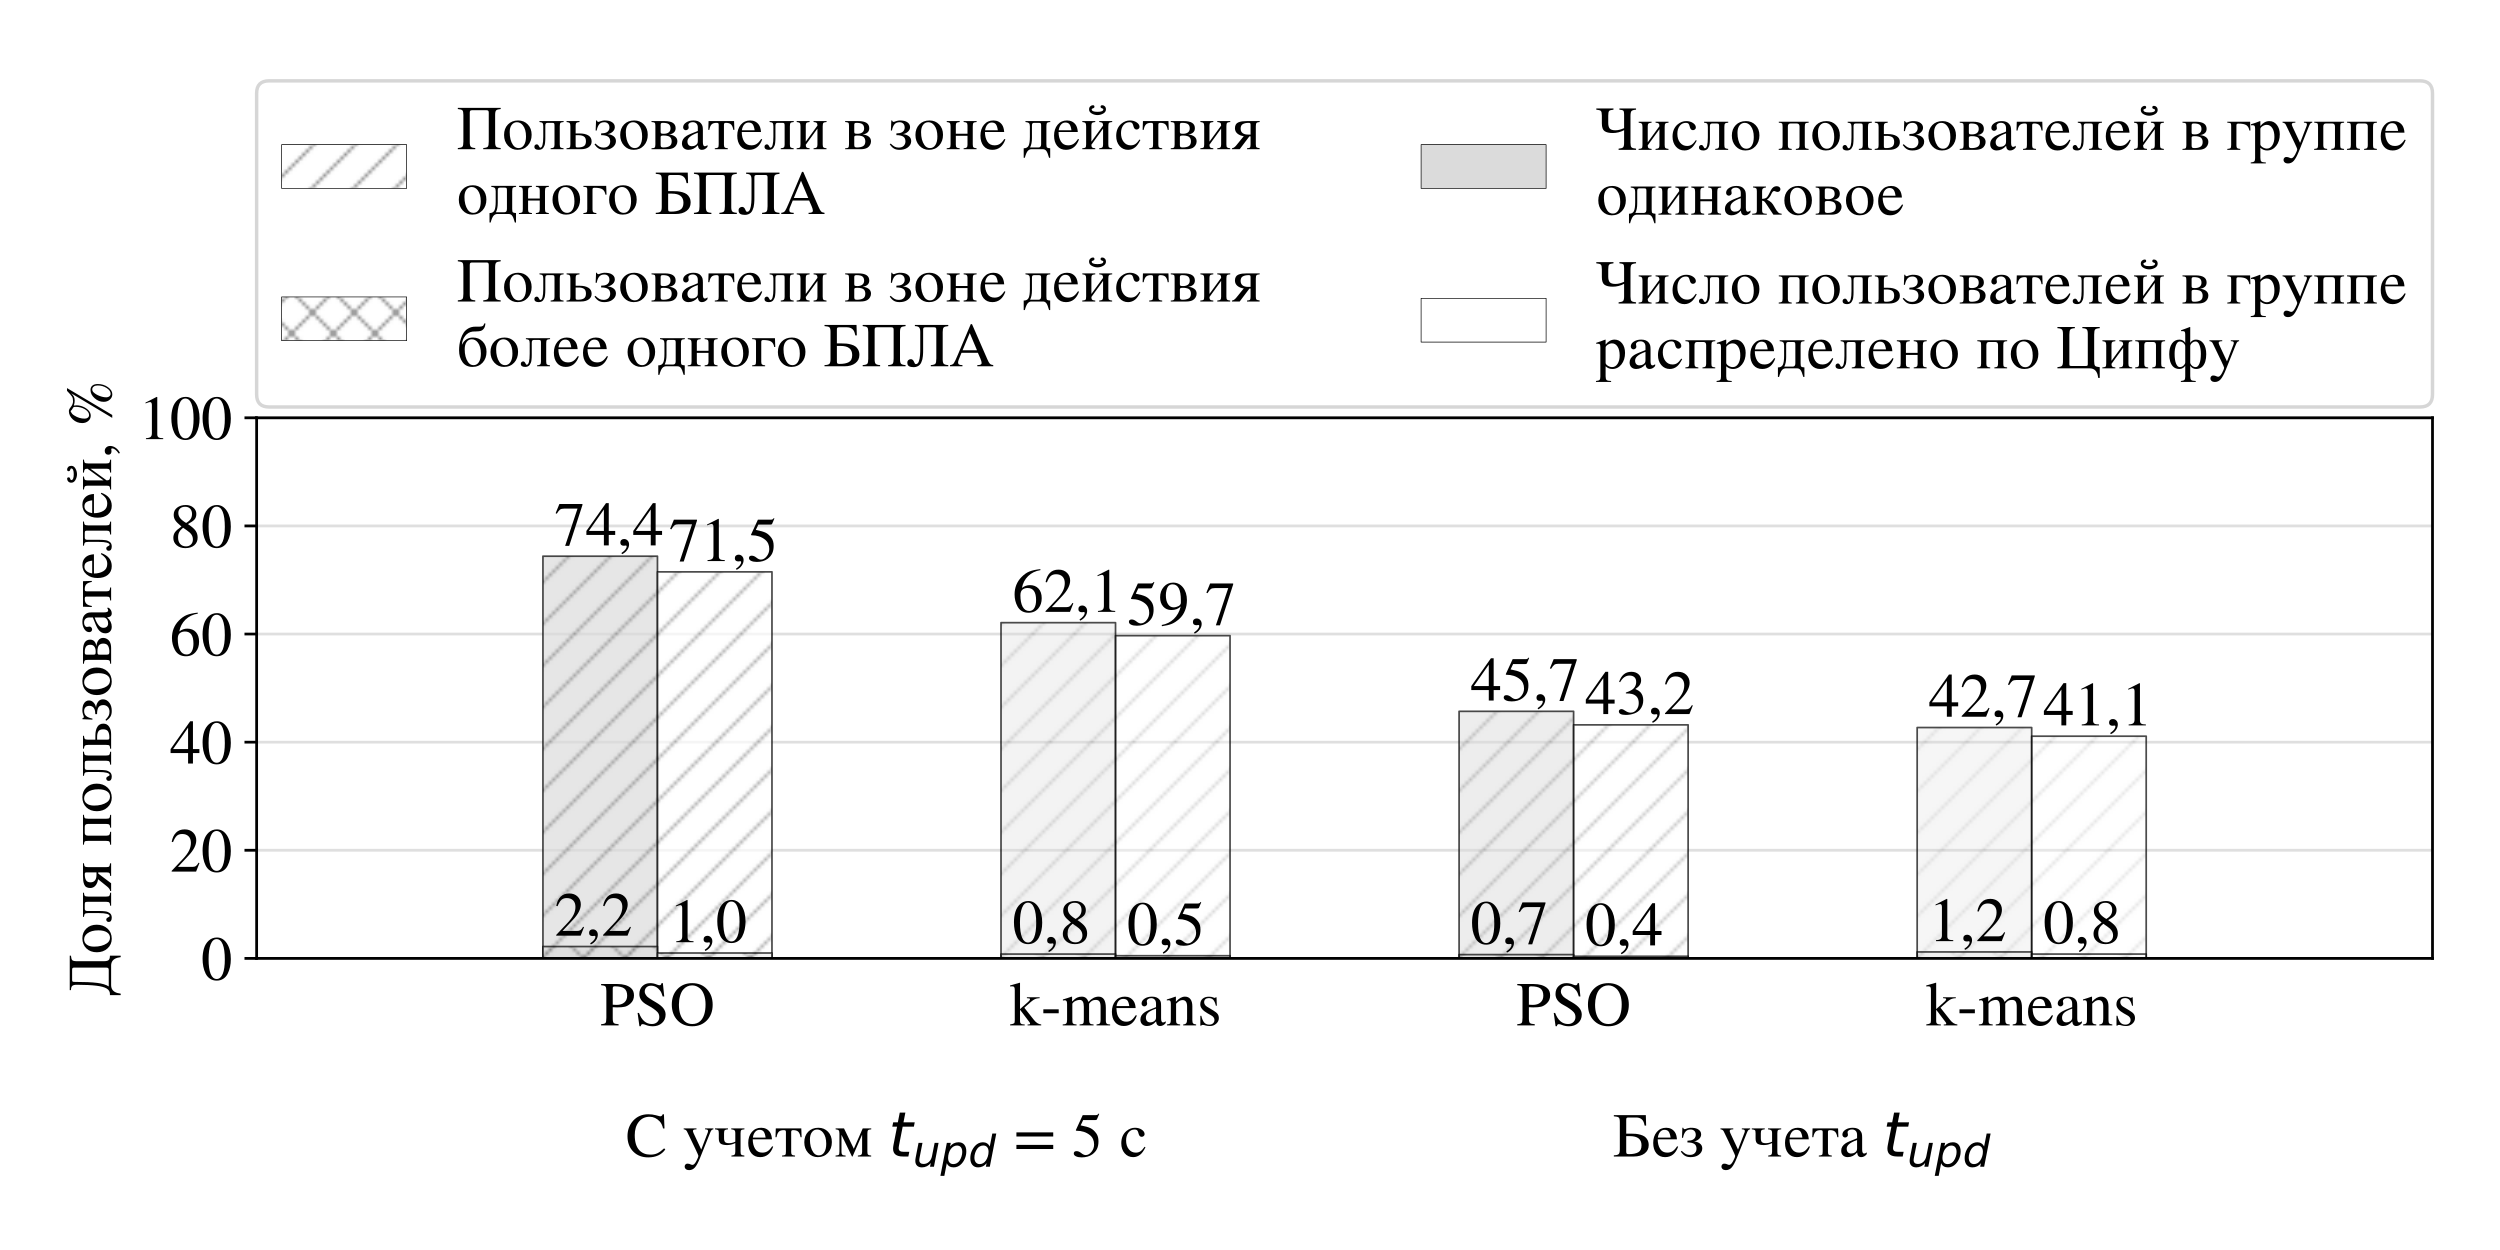 <?xml version="1.0" encoding="utf-8" standalone="no"?>
<!DOCTYPE svg PUBLIC "-//W3C//DTD SVG 1.1//EN"
  "http://www.w3.org/Graphics/SVG/1.1/DTD/svg11.dtd">
<!-- Created with matplotlib (https://matplotlib.org/) -->
<svg height="360pt" version="1.1" viewBox="0 0 720 360" width="720pt" xmlns="http://www.w3.org/2000/svg" xmlns:xlink="http://www.w3.org/1999/xlink">
 <defs>
  <style type="text/css">
*{stroke-linecap:butt;stroke-linejoin:round;white-space:pre;}
  </style>
 </defs>
 <g id="figure_1">
  <g id="patch_1">
   <path d="M 0 360 
L 720 360 
L 720 0 
L 0 0 
z
" style="fill:#ffffff;"/>
  </g>
  <g id="axes_1">
   <g id="patch_2">
    <path d="M 73.91 276.02 
L 700.56 276.02 
L 700.56 120.324 
L 73.91 120.324 
z
" style="fill:#ffffff;"/>
   </g>
   <g id="patch_3">
    <path clip-path="url(#pdd1dda3707)" d="M 126.681 276.02 
L 153.066 276.02 
L 153.066 276.02 
L 126.681 276.02 
z
" style="fill:#dbdbdb;stroke:#000000;stroke-linejoin:miter;stroke-width:0.2;"/>
   </g>
   <g id="patch_4">
    <path clip-path="url(#pdd1dda3707)" d="M 126.681 276.02 
L 153.066 276.02 
L 153.066 276.02 
L 126.681 276.02 
z
" style="fill:url(#h02594ca368);stroke:#000000;stroke-linejoin:miter;stroke-width:0.2;"/>
   </g>
   <g id="patch_5">
    <path clip-path="url(#pdd1dda3707)" d="M 126.681 276.02 
L 153.066 276.02 
L 153.066 276.02 
L 126.681 276.02 
z
" style="fill:#ffffff;stroke:#000000;stroke-linejoin:miter;stroke-width:0.2;"/>
   </g>
   <g id="patch_6">
    <path clip-path="url(#pdd1dda3707)" d="M 126.681 276.02 
L 153.066 276.02 
L 153.066 276.02 
L 126.681 276.02 
z
" style="fill:url(#h005271f547);stroke:#000000;stroke-linejoin:miter;stroke-width:0.2;"/>
   </g>
   <g id="matplotlib.axis_1">
    <g id="xtick_1">
     <g id="text_1">
      <!-- PSO -->
      <defs>
       <path d="M 1.594 66.203 
L 27.5 66.203 
Q 41.703 66.203 49.203 59.906 
Q 54.203 55.703 54.203 48 
Q 54.203 40 48.5 34.906 
Q 44.297 31.094 39.891 29.938 
Q 35.5 28.797 27.094 28.797 
Q 24.203 28.797 20.203 29.094 
L 20.203 11.203 
Q 20.203 5.5 21.844 3.844 
Q 23.5 2.203 29.594 1.906 
L 29.594 0 
L 1.594 0 
L 1.594 1.906 
Q 7.406 2.297 8.703 4 
Q 10 5.703 10 12.203 
L 10 55.094 
Q 10 60.703 8.547 62.297 
Q 7.094 63.906 1.594 64.297 
z
M 20.203 58.906 
L 20.203 33.094 
Q 23.594 32.797 26.297 32.797 
Q 34.406 32.797 38.844 36.75 
Q 43.297 40.703 43.297 47.5 
Q 43.297 55.594 38.688 59.047 
Q 34.094 62.5 23.703 62.5 
Q 21.594 62.5 20.891 61.75 
Q 20.203 61 20.203 58.906 
z
" id="STIXGeneral-Regular-80"/>
       <path d="M 46.906 46.297 
L 44.406 46.297 
Q 42.703 52.5 40.297 55.703 
Q 34.203 63.5 25.797 63.5 
Q 21.203 63.5 18.453 60.844 
Q 15.703 58.203 15.703 54 
Q 15.703 52 16.703 50.094 
Q 17.703 48.203 18.844 46.844 
Q 20 45.5 22.891 43.5 
Q 25.797 41.5 27.594 40.453 
Q 29.406 39.406 33.594 36.906 
Q 41.703 32.203 45.391 27.547 
Q 49.094 22.906 49.094 17.297 
Q 49.094 9 43.297 3.797 
Q 37.5 -1.406 28.703 -1.406 
Q 22.203 -1.406 16.906 0.906 
Q 14.297 2 12.203 2 
Q 11 2 10.203 1.094 
Q 9.406 0.203 9.406 -1.297 
L 7.203 -1.297 
L 4.297 19.906 
L 6.5 19.906 
Q 13.203 2.203 27.094 2.203 
Q 32.406 2.203 35.703 5.344 
Q 39 8.5 39 13.406 
Q 39 18.094 36.094 21.297 
Q 31.297 26.5 19.297 32.906 
Q 7.094 39.406 7.094 50.094 
Q 7.094 58.094 12 62.844 
Q 16.906 67.594 24.5 67.594 
Q 29.797 67.594 35 65.406 
Q 37.703 64.203 39.406 64.203 
Q 42 64.203 42.594 67.594 
L 44.703 67.594 
z
" id="STIXGeneral-Regular-83"/>
       <path d="M 68.797 33.094 
Q 68.797 17.703 59.688 8.141 
Q 50.594 -1.406 36.094 -1.406 
Q 21.5 -1.406 12.453 8.188 
Q 3.406 17.797 3.406 33.406 
Q 3.406 48.594 12.453 58.094 
Q 21.5 67.594 36.094 67.594 
Q 50.703 67.594 59.75 57.844 
Q 68.797 48.094 68.797 33.094 
z
M 57.406 33.703 
Q 57.406 42.203 55 48.953 
Q 52.594 55.703 48.297 59.297 
Q 42.703 64 36 64 
Q 27.5 64 21.703 57.297 
Q 18.5 53.703 16.641 47.047 
Q 14.797 40.406 14.797 33.203 
Q 14.797 15 23.797 6.703 
Q 28.703 2.203 36.203 2.203 
Q 44 2.203 49.094 7 
Q 57.406 15 57.406 33.703 
z
" id="STIXGeneral-Regular-79"/>
      </defs>
      <g transform="translate(172.831 295.313)scale(0.18 -0.18)">
       <use xlink:href="#STIXGeneral-Regular-80"/>
       <use x="55.7" xlink:href="#STIXGeneral-Regular-83"/>
       <use x="111.3" xlink:href="#STIXGeneral-Regular-79"/>
      </g>
     </g>
    </g>
    <g id="xtick_2">
     <g id="text_2">
      <!--  -->
      <g transform="translate(255.309 295.313)scale(0.18 -0.18)"/>
      <!--  -->
      <g transform="translate(255.309 313.972)scale(0.18 -0.18)"/>
      <!-- С учетом $t_{upd}$ = 5 с -->
      <defs>
       <path d="M 62.203 13.094 
L 64.094 11.297 
Q 55.203 -1.406 36.797 -1.406 
Q 22.297 -1.406 13.203 7.5 
Q 3.594 16.906 3.594 32.5 
Q 3.594 47.094 12.594 57.203 
Q 22 67.594 36.906 67.594 
Q 43.297 67.594 48.797 66.094 
Q 55.094 64.297 55.703 64.297 
Q 59 64.297 59.906 67.594 
L 61.906 67.594 
L 62.797 44.906 
L 60.5 44.906 
Q 58.906 52.094 55.297 56 
Q 48.203 63.594 39.203 63.594 
Q 28.094 63.594 21.641 55.438 
Q 15.203 47.297 15.203 34.094 
Q 15.203 18 22.406 10.203 
Q 29.094 3 40.203 3 
Q 46.797 3 51.594 5.297 
Q 56.406 7.594 62.203 13.094 
z
" id="STIXGeneral-Regular-1057"/>
       <path id="STIXGeneral-Regular-32"/>
       <path d="M 48.297 45 
L 48.297 43.5 
Q 46.5 43.297 45.453 42.25 
Q 44.406 41.203 43.297 38.406 
L 26.906 -2.5 
Q 22.594 -13.203 18.797 -17.5 
Q 15 -21.797 9.406 -21.797 
Q 6.203 -21.797 4.297 -20.141 
Q 2.406 -18.5 2.406 -16 
Q 2.406 -14.094 3.656 -12.75 
Q 4.906 -11.406 6.703 -11.406 
Q 9.797 -11.406 12.094 -12.703 
Q 13.406 -13.406 15 -13.406 
Q 17.797 -13.406 21.047 -7.344 
Q 24.297 -1.297 24.297 1.203 
Q 24.297 2.094 19.703 11.797 
L 6.094 40.094 
Q 4.797 43 0.797 43.594 
L 0.797 45 
L 21.297 45 
L 21.297 43.5 
Q 18.094 43.406 16.844 42.797 
Q 15.594 42.203 15.594 40.797 
Q 15.594 39.703 16.906 36.703 
L 28.906 11.094 
L 39.406 38.5 
Q 39.797 39.406 39.797 41.094 
Q 39.797 43.5 35 43.5 
L 35 45 
z
" id="STIXGeneral-Regular-1091"/>
       <path d="M 48.906 45 
L 48.906 43.5 
Q 44.906 43.203 43.797 42.141 
Q 42.703 41.094 42.703 37.203 
L 42.703 7.703 
Q 42.703 4 43.797 2.953 
Q 44.906 1.906 48.797 1.5 
L 48.797 0 
L 28.094 0 
L 28.094 1.5 
Q 31.797 1.797 33.047 3 
Q 34.297 4.203 34.297 7.703 
L 34.297 21.5 
Q 34.094 21.406 32.891 20.906 
Q 31.703 20.406 31.094 20.156 
Q 30.5 19.906 29.203 19.5 
Q 27.906 19.094 26.844 18.891 
Q 25.797 18.703 24.297 18.5 
Q 22.797 18.297 21.297 18.297 
Q 14.594 18.297 11.25 20.344 
Q 7.906 22.406 7.906 28.797 
L 7.906 37.203 
Q 7.906 41.203 6.844 42.141 
Q 5.797 43.094 1.797 43.5 
L 1.797 45 
L 22.594 45 
L 22.594 43.5 
Q 18.703 43.203 17.5 42.141 
Q 16.297 41.094 16.297 37.203 
L 16.297 29.406 
Q 16.297 24.797 18 23.047 
Q 19.703 21.297 24.594 21.297 
Q 26.297 21.297 28 21.641 
Q 29.703 22 30.547 22.25 
Q 31.406 22.5 32.797 23.094 
L 34.297 23.703 
L 34.297 37.906 
Q 34.297 40.797 32.938 42 
Q 31.594 43.203 27.797 43.5 
L 27.797 45 
z
" id="STIXGeneral-Regular-1095"/>
       <path d="M 42.094 16.406 
L 43.703 15.703 
Q 37.703 -1 22.797 -1 
Q 14 -1 8.891 5.141 
Q 3.797 11.297 3.797 21.703 
Q 3.797 32.406 9.5 39.203 
Q 15.203 46 24.5 46 
Q 33.5 46 38.406 39.094 
Q 41.203 35.094 41.797 27.5 
L 11 27.5 
Q 11 18.594 14.75 12.391 
Q 18.5 6.203 26.297 6.203 
Q 31.297 6.203 34.844 8.5 
Q 38.406 10.797 42.094 16.406 
z
M 11.203 30.297 
L 31.594 30.297 
Q 30.703 36.797 28.594 39.75 
Q 26.5 42.703 21.797 42.703 
Q 17.703 42.703 14.844 39.344 
Q 12 36 11.203 30.297 
z
" id="STIXGeneral-Regular-1077"/>
       <path d="M 42.594 30.906 
L 40.906 30.906 
Q 39.906 36.906 37.344 39.547 
Q 34.797 42.203 29.094 42.203 
Q 27.203 42.203 26.547 41.5 
Q 25.906 40.797 25.906 39 
L 25.906 7.203 
Q 25.906 4.094 27.094 2.938 
Q 28.297 1.797 32.094 1.5 
L 32.094 0 
L 11.297 0 
L 11.297 1.5 
Q 15.406 1.797 16.453 2.75 
Q 17.5 3.703 17.5 7.906 
L 17.5 39 
Q 17.5 41 16.797 41.594 
Q 16.094 42.203 14.094 42.203 
Q 8.5 42.203 6 39.547 
Q 3.5 36.906 2.5 30.906 
L 0.797 30.906 
L 1.297 45 
L 42.094 45 
z
" id="STIXGeneral-Regular-1090"/>
       <path d="M 47.594 23.094 
Q 47.594 12.594 41.344 5.797 
Q 35.094 -1 25.094 -1 
Q 15.906 -1 9.703 5.75 
Q 3.5 12.5 3.5 22.797 
Q 3.5 33.203 9.703 39.594 
Q 15.906 46 26 46 
Q 35.297 46 41.438 39.641 
Q 47.594 33.297 47.594 23.094 
z
M 38.594 20.406 
Q 38.594 31.797 33.594 38.203 
Q 29.594 43.203 24.094 43.203 
Q 18.906 43.203 15.703 38.953 
Q 12.5 34.703 12.5 27.297 
Q 12.5 14.5 17.797 6.797 
Q 21.203 1.797 26.797 1.797 
Q 32.297 1.797 35.438 6.75 
Q 38.594 11.703 38.594 20.406 
z
" id="STIXGeneral-Regular-1086"/>
       <path d="M 59.406 45 
L 59.406 43.5 
Q 55.406 43.203 54.297 42.047 
Q 53.203 40.906 53.203 36.594 
L 53.203 7.906 
Q 53.203 4 54.297 2.953 
Q 55.406 1.906 59.297 1.5 
L 59.297 0 
L 38 0 
L 38 1.5 
Q 42.094 1.797 43.438 2.938 
Q 44.797 4.094 44.797 7.406 
L 44.797 34.797 
L 44.703 34.797 
L 29.5 0 
L 28.594 0 
L 11.906 34.406 
L 11.797 34.406 
L 11.797 7.203 
Q 11.797 4.094 13.141 2.844 
Q 14.5 1.594 18.406 1.5 
L 18.406 0 
L 2.297 0 
L 2.297 1.5 
Q 6.406 1.797 7.453 2.75 
Q 8.5 3.703 8.5 7.906 
L 8.5 36.594 
Q 8.5 40.594 7.344 41.844 
Q 6.203 43.094 2.406 43.5 
L 2.406 45 
L 15.797 45 
L 31.5 12.406 
L 45.797 45 
z
" id="STIXGeneral-Regular-1084"/>
       <path d="M 42.281 54.688 
L 40.922 47.703 
L 23 47.703 
L 17.188 18.016 
Q 16.891 16.359 16.75 15.234 
Q 16.609 14.109 16.609 13.484 
Q 16.609 10.359 18.484 8.938 
Q 20.359 7.516 24.516 7.516 
L 33.594 7.516 
L 32.078 0 
L 23.484 0 
Q 15.484 0 11.547 3.125 
Q 7.625 6.25 7.625 12.594 
Q 7.625 13.719 7.766 15.062 
Q 7.906 16.406 8.203 18.016 
L 14.016 47.703 
L 6.391 47.703 
L 7.812 54.688 
L 15.281 54.688 
L 18.312 70.219 
L 27.297 70.219 
L 24.312 54.688 
z
" id="DejaVuSans-Oblique-116"/>
       <path d="M 6.688 21.688 
L 13.094 54.688 
L 22.125 54.688 
L 15.719 22.016 
Q 15.234 19.625 15.016 17.922 
Q 14.797 16.219 14.797 15.094 
Q 14.797 10.938 17.328 8.656 
Q 19.875 6.391 24.516 6.391 
Q 31.734 6.391 37 11.266 
Q 42.281 16.156 43.891 24.422 
L 49.906 54.688 
L 58.891 54.688 
L 48.297 0 
L 39.312 0 
L 41.109 8.594 
Q 37.312 3.812 32.062 1.188 
Q 26.812 -1.422 20.906 -1.422 
Q 13.719 -1.422 9.719 2.516 
Q 5.719 6.453 5.719 13.484 
Q 5.719 14.938 5.953 17.141 
Q 6.203 19.344 6.688 21.688 
z
" id="DejaVuSans-Oblique-117"/>
       <path d="M 49.609 33.688 
Q 49.609 40.875 46.484 44.672 
Q 43.359 48.484 37.5 48.484 
Q 33.5 48.484 29.859 46.438 
Q 26.219 44.391 23.391 40.484 
Q 20.609 36.625 18.938 31.156 
Q 17.281 25.688 17.281 20.312 
Q 17.281 13.484 20.406 9.797 
Q 23.531 6.109 29.297 6.109 
Q 33.547 6.109 37.188 8.109 
Q 40.828 10.109 43.406 13.922 
Q 46.188 17.922 47.891 23.344 
Q 49.609 28.766 49.609 33.688 
z
M 21.781 46.391 
Q 25.391 51.125 30.297 53.562 
Q 35.203 56 41.219 56 
Q 49.609 56 54.25 50.5 
Q 58.891 45.016 58.891 35.109 
Q 58.891 27 56 19.656 
Q 53.125 12.312 47.703 6.5 
Q 44.094 2.641 39.547 0.609 
Q 35.016 -1.422 29.984 -1.422 
Q 24.172 -1.422 20.219 1 
Q 16.266 3.422 14.312 8.203 
L 8.688 -20.797 
L -0.297 -20.797 
L 14.406 54.688 
L 23.391 54.688 
z
" id="DejaVuSans-Oblique-112"/>
       <path d="M 41.797 8.203 
Q 38.188 3.469 33.25 1.016 
Q 28.328 -1.422 22.312 -1.422 
Q 14.109 -1.422 9.344 4.172 
Q 4.594 9.766 4.594 19.484 
Q 4.594 27.594 7.469 34.938 
Q 10.359 42.281 15.828 48.094 
Q 19.438 51.953 23.969 53.969 
Q 28.516 56 33.5 56 
Q 38.766 56 42.797 53.453 
Q 46.828 50.922 49.031 46.188 
L 54.891 75.984 
L 63.922 75.984 
L 49.125 0 
L 40.094 0 
z
M 13.922 21.094 
Q 13.922 14.016 17.109 10.062 
Q 20.312 6.109 25.984 6.109 
Q 30.172 6.109 33.766 8.125 
Q 37.359 10.156 40.094 14.109 
Q 42.969 18.219 44.625 23.578 
Q 46.297 28.953 46.297 34.188 
Q 46.297 40.969 43.094 44.766 
Q 39.891 48.578 34.281 48.578 
Q 30.031 48.578 26.359 46.578 
Q 22.703 44.578 20.125 40.828 
Q 17.281 36.766 15.594 31.391 
Q 13.922 26.031 13.922 21.094 
z
" id="DejaVuSans-Oblique-100"/>
       <path d="M 63.703 32 
L 4.797 32 
L 4.797 38.594 
L 63.703 38.594 
z
M 63.703 12 
L 4.797 12 
L 4.797 18.594 
L 63.703 18.594 
z
" id="STIXGeneral-Regular-61"/>
       <path d="M 43.797 68.094 
L 40.203 59.594 
Q 39.594 58.297 37.5 58.297 
L 18.094 58.297 
L 14.094 49.797 
Q 25.094 47.703 30 45.25 
Q 34.906 42.797 39.094 37 
Q 42.594 32.203 42.594 24.297 
Q 42.594 17.094 40.25 12.188 
Q 37.906 7.297 32.797 3.5 
Q 26 -1.406 15.797 -1.406 
Q 10.094 -1.406 6.594 0.297 
Q 3.094 2 3.094 4.797 
Q 3.094 8.594 7.594 8.594 
Q 11.203 8.594 15 5.5 
Q 18.906 2.297 22.094 2.297 
Q 27.297 2.297 31.438 7.5 
Q 35.594 12.703 35.594 19.203 
Q 35.594 28.797 28.906 34.203 
Q 20.203 41.203 7.594 41.203 
Q 6.406 41.203 6.406 42 
L 6.5 42.5 
L 17.406 66.203 
L 38.094 66.203 
Q 39.797 66.203 40.75 66.703 
Q 41.703 67.203 42.906 68.797 
z
" id="STIXGeneral-Regular-53"/>
       <path d="M 41.406 15.594 
L 42.797 14.703 
Q 38.5 6.297 34.594 3.203 
Q 29.5 -1 23.094 -1 
Q 14.797 -1 9.438 5.25 
Q 4.094 11.5 4.094 21.203 
Q 4.094 33.906 12.5 40.906 
Q 18.703 46 26 46 
Q 32.297 46 36.844 42.953 
Q 41.406 39.906 41.406 35.703 
Q 41.406 34 40 32.75 
Q 38.594 31.5 36.703 31.5 
Q 33.203 31.5 31.906 36.094 
L 31.297 38.297 
Q 30.5 41.094 29.297 42.141 
Q 28.094 43.203 25.406 43.203 
Q 19.297 43.203 15.547 38.344 
Q 11.797 33.5 11.797 25.703 
Q 11.797 17.094 16.094 11.641 
Q 20.406 6.203 27.297 6.203 
Q 31.594 6.203 34.688 8.25 
Q 37.797 10.297 41.406 15.594 
z
" id="STIXGeneral-Regular-1089"/>
      </defs>
      <g transform="translate(180.069 333.215)scale(0.18 -0.18)">
       <use transform="translate(0 0.781)" xlink:href="#STIXGeneral-Regular-1057"/>
       <use transform="translate(67.7 0.781)" xlink:href="#STIXGeneral-Regular-32"/>
       <use transform="translate(92.7 0.781)" xlink:href="#STIXGeneral-Regular-1091"/>
       <use transform="translate(141.8 0.781)" xlink:href="#STIXGeneral-Regular-1095"/>
       <use transform="translate(193 0.781)" xlink:href="#STIXGeneral-Regular-1077"/>
       <use transform="translate(239.6 0.781)" xlink:href="#STIXGeneral-Regular-1090"/>
       <use transform="translate(283 0.781)" xlink:href="#STIXGeneral-Regular-1086"/>
       <use transform="translate(334.2 0.781)" xlink:href="#STIXGeneral-Regular-1084"/>
       <use transform="translate(395.9 0.781)" xlink:href="#STIXGeneral-Regular-32"/>
       <use transform="translate(420.9 0.781)" xlink:href="#DejaVuSans-Oblique-116"/>
       <use transform="translate(460.109 -15.625)scale(0.7)" xlink:href="#DejaVuSans-Oblique-117"/>
       <use transform="translate(504.474 -15.625)scale(0.7)" xlink:href="#DejaVuSans-Oblique-112"/>
       <use transform="translate(548.908 -15.625)scale(0.7)" xlink:href="#DejaVuSans-Oblique-100"/>
       <use transform="translate(596.076 0.781)" xlink:href="#STIXGeneral-Regular-32"/>
       <use transform="translate(621.076 0.781)" xlink:href="#STIXGeneral-Regular-61"/>
       <use transform="translate(689.576 0.781)" xlink:href="#STIXGeneral-Regular-32"/>
       <use transform="translate(714.576 0.781)" xlink:href="#STIXGeneral-Regular-53"/>
       <use transform="translate(764.576 0.781)" xlink:href="#STIXGeneral-Regular-32"/>
       <use transform="translate(789.576 0.781)" xlink:href="#STIXGeneral-Regular-1089"/>
      </g>
     </g>
    </g>
    <g id="xtick_3">
     <g id="text_3">
      <!-- k-means -->
      <defs>
       <path d="M 50.5 0 
L 28.703 0 
L 28.703 1.5 
L 30.594 1.5 
Q 32.703 1.5 32.703 3 
Q 32.703 3.906 31.594 5.297 
L 16.594 25.094 
L 16.594 6.703 
Q 16.594 4.094 17.844 2.891 
Q 19.094 1.703 22.094 1.594 
L 24.094 1.5 
L 24.094 0 
L 0.703 0 
L 0.703 1.5 
Q 6.094 2.406 7.141 3.344 
Q 8.203 4.297 8.203 8.203 
L 8.203 56.406 
Q 8.203 60 7.297 61.25 
Q 6.406 62.5 3.906 62.5 
Q 3.297 62.5 0.703 62.297 
L 0.703 63.906 
L 3.703 64.703 
Q 9.703 66.297 16.203 68.297 
L 16.594 68.094 
L 16.594 26.094 
L 30.297 38.297 
Q 32.594 40.406 32.594 41.797 
Q 32.594 42.797 31.547 43.141 
Q 30.5 43.5 27.594 43.594 
L 27.594 45 
L 48 45 
L 48 43.5 
Q 43 43.5 39.141 41.344 
Q 35.297 39.203 26.406 30.906 
L 23.5 28.203 
L 38.797 8.797 
Q 44.203 1.906 50.5 1.5 
z
" id="STIXGeneral-Regular-107"/>
       <path d="M 28.5 19.406 
L 3.906 19.406 
L 3.906 25.703 
L 28.5 25.703 
z
" id="STIXGeneral-Regular-45"/>
       <path d="M 77.5 0 
L 55.703 0 
L 55.703 1.5 
Q 59.906 1.906 61.047 3.25 
Q 62.203 4.594 62.203 9 
L 62.203 29.594 
Q 62.203 35.594 60.453 38.188 
Q 58.703 40.797 54.5 40.797 
Q 51 40.797 48.547 39.391 
Q 46.094 38 43.797 34.703 
L 43.797 9.5 
Q 43.797 4.703 45.25 3.141 
Q 46.703 1.594 51 1.5 
L 51 0 
L 28.594 0 
L 28.594 1.5 
Q 33 1.797 34.203 2.938 
Q 35.406 4.094 35.406 8.594 
L 35.406 29.703 
Q 35.406 40.797 28.906 40.797 
Q 26.094 40.797 22.938 39.547 
Q 19.797 38.297 18.297 36.5 
Q 17 35 17 34.797 
L 17 7 
Q 17 3.797 18.391 2.75 
Q 19.797 1.703 23.797 1.5 
L 23.797 0 
L 1.594 0 
L 1.594 1.5 
Q 5.797 1.594 7.188 3.047 
Q 8.594 4.5 8.594 8.797 
L 8.594 33.594 
Q 8.594 37.297 7.797 38.75 
Q 7 40.203 5.094 40.203 
Q 3.594 40.203 1.906 39.797 
L 1.906 41.5 
Q 8.703 43.406 15.797 46 
L 16.594 45.703 
L 16.594 38.297 
L 16.797 38.297 
Q 21.297 43 24.75 44.5 
Q 28.203 46 32.094 46 
Q 40 46 42.703 37.594 
Q 50.5 46 59 46 
Q 70.594 46 70.594 28 
L 70.594 7.703 
Q 70.594 4.406 71.594 3.156 
Q 72.594 1.906 74.906 1.703 
L 77.5 1.5 
z
" id="STIXGeneral-Regular-109"/>
       <path d="M 40.797 16.406 
L 42.406 15.703 
Q 36.406 -1 21.5 -1 
Q 12.703 -1 7.594 5.141 
Q 2.5 11.297 2.5 21.703 
Q 2.5 32.406 8.203 39.203 
Q 13.906 46 23.203 46 
Q 32.203 46 37.094 39.094 
Q 40 35.094 40.5 27.703 
L 9.703 27.703 
Q 10.094 21.406 10.938 18.094 
Q 11.797 14.797 14.297 11.406 
Q 18.5 5.906 25.406 5.906 
Q 30.297 5.906 33.641 8.297 
Q 37 10.703 40.797 16.406 
z
M 9.906 30.906 
L 30.297 30.906 
Q 29.406 37.203 27.344 39.797 
Q 25.297 42.406 20.5 42.406 
Q 16.297 42.406 13.5 39.453 
Q 10.703 36.5 9.906 30.906 
z
" id="STIXGeneral-Regular-101"/>
       <path d="M 44.203 6.594 
L 44.203 3.797 
Q 40.406 -1 35.203 -1 
Q 29.5 -1 28.797 6.297 
L 28.703 6.297 
Q 22.297 -1 14.203 -1 
Q 9.5 -1 6.594 1.75 
Q 3.703 4.5 3.703 9.406 
Q 3.703 16.406 10.703 21.094 
Q 15.5 24.297 28.703 29.203 
L 28.703 34.594 
Q 28.703 39.094 26.547 41.344 
Q 24.406 43.594 20.906 43.594 
Q 17.906 43.594 15.906 42.141 
Q 13.906 40.703 13.906 38.703 
Q 13.906 37.797 14.203 36.688 
Q 14.5 35.594 14.5 34.5 
Q 14.5 33 13.141 31.703 
Q 11.797 30.406 9.906 30.406 
Q 8.203 30.406 6.891 31.703 
Q 5.594 33 5.594 35 
Q 5.594 39.797 10.703 43 
Q 15.406 46 22.203 46 
Q 30.297 46 34 41.5 
Q 35.797 39.406 36.297 37.25 
Q 36.797 35.094 36.797 30.406 
L 36.797 11.297 
Q 36.797 4.703 39.906 4.703 
Q 41.906 4.703 44.203 6.594 
z
M 28.703 12.703 
L 28.703 26.797 
Q 19.5 23.594 15.906 20.203 
Q 12.5 17.094 12.5 12.5 
Q 12.5 8.703 14.391 6.75 
Q 16.297 4.797 19.406 4.797 
Q 22.703 4.797 25.203 6.406 
Q 27.297 7.906 28 9.203 
Q 28.703 10.5 28.703 12.703 
z
" id="STIXGeneral-Regular-97"/>
       <path d="M 48.5 0 
L 27.703 0 
L 27.797 1.5 
Q 31.5 1.797 32.75 3.641 
Q 34 5.5 34 10.5 
L 34 30.406 
Q 34 40.5 26.703 40.5 
Q 24.203 40.5 22 39.297 
Q 19.797 38.094 16.406 34.797 
L 16.406 7.203 
Q 16.406 4.203 17.75 3 
Q 19.094 1.797 22.906 1.5 
L 22.906 0 
L 1.797 0 
L 1.797 1.5 
Q 5.594 1.797 6.797 3.344 
Q 8 4.906 8 9.406 
L 8 33.703 
Q 8 37.406 7.297 38.797 
Q 6.594 40.203 4.5 40.203 
Q 2.5 40.203 1.594 39.797 
L 1.594 41.5 
Q 8.594 43.5 15.297 46 
L 16.094 45.703 
L 16.094 37.906 
L 16.203 37.906 
Q 23.297 46 30.594 46 
Q 36.297 46 39.344 42 
Q 42.406 38 42.406 30.594 
L 42.406 8.5 
Q 42.406 4.5 43.594 3.203 
Q 44.797 1.906 48.5 1.5 
z
" id="STIXGeneral-Regular-110"/>
       <path d="M 15.594 30.094 
L 26 23.797 
Q 31 20.797 32.891 18.188 
Q 34.797 15.594 34.797 11.5 
Q 34.797 6.5 30.641 2.75 
Q 26.5 -1 20.797 -1 
Q 16.094 -1 13.5 -0.094 
Q 10.797 0.797 8.906 0.797 
Q 7.203 0.797 6.5 -0.406 
L 5.203 -0.406 
L 5.203 15.297 
L 6.797 15.297 
Q 8.406 8 11.406 4.594 
Q 14.406 1.203 19.5 1.203 
Q 23.203 1.203 25.5 3.297 
Q 27.797 5.406 27.797 8.594 
Q 27.797 13.203 22.5 16.094 
L 17.094 19.094 
Q 5.094 25.797 5.094 33.594 
Q 5.094 39.406 8.844 42.656 
Q 12.594 45.906 18.906 45.906 
Q 23.297 45.906 25.594 44.797 
Q 27.406 44 28.406 44 
Q 29.094 44 30 45 
L 31.094 45 
L 31.594 31.406 
L 30.094 31.406 
Q 28.406 38.203 25.844 40.953 
Q 23.297 43.703 18.797 43.703 
Q 15.406 43.703 13.344 42 
Q 11.297 40.297 11.297 36.906 
Q 11.297 35.203 12.438 33.25 
Q 13.594 31.297 15.594 30.094 
z
" id="STIXGeneral-Regular-115"/>
      </defs>
      <g transform="translate(290.779 295.313)scale(0.18 -0.18)">
       <use xlink:href="#STIXGeneral-Regular-107"/>
       <use x="50" xlink:href="#STIXGeneral-Regular-45"/>
       <use x="83.3" xlink:href="#STIXGeneral-Regular-109"/>
       <use x="161.1" xlink:href="#STIXGeneral-Regular-101"/>
       <use x="205.5" xlink:href="#STIXGeneral-Regular-97"/>
       <use x="249.9" xlink:href="#STIXGeneral-Regular-110"/>
       <use x="299.9" xlink:href="#STIXGeneral-Regular-115"/>
      </g>
     </g>
    </g>
    <g id="xtick_4">
     <g id="text_4">
      <!-- PSO -->
      <g transform="translate(436.683 295.313)scale(0.18 -0.18)">
       <use xlink:href="#STIXGeneral-Regular-80"/>
       <use x="55.7" xlink:href="#STIXGeneral-Regular-83"/>
       <use x="111.3" xlink:href="#STIXGeneral-Regular-79"/>
      </g>
     </g>
    </g>
    <g id="xtick_5">
     <g id="text_5">
      <!--  -->
      <g transform="translate(519.161 295.313)scale(0.18 -0.18)"/>
      <!--  -->
      <g transform="translate(519.161 313.972)scale(0.18 -0.18)"/>
      <!-- Без учета $t_{upd}$ -->
      <defs>
       <path d="M 21.703 36.594 
L 29.094 36.594 
Q 33.406 36.594 36.906 36.297 
Q 40.406 36 44.5 34.844 
Q 48.594 33.703 51.297 31.797 
Q 54 29.906 55.844 26.406 
Q 57.703 22.906 57.703 18.203 
Q 57.703 9.906 51.203 4.953 
Q 44.703 0 33.797 0 
L 1.906 0 
L 1.906 1.906 
Q 7.797 2.094 9.641 3.844 
Q 11.5 5.594 11.5 11.297 
L 11.5 55 
Q 11.5 60.797 9.797 62.344 
Q 8.094 63.906 1.906 64.297 
L 1.906 66.203 
L 53.094 66.203 
L 53.594 49.406 
L 51.203 49.406 
Q 51.094 50.297 50.203 53.406 
Q 47.594 62.406 37.594 62.406 
L 25.203 62.406 
Q 23.094 62.406 22.391 61.656 
Q 21.703 60.906 21.703 58.797 
z
M 21.703 32.594 
L 21.703 8.297 
Q 21.703 5.5 22.391 4.641 
Q 23.094 3.797 26.094 3.797 
Q 35.703 3.797 40.953 6.75 
Q 46.203 9.703 46.203 17.906 
Q 46.203 32.594 27.703 32.594 
z
" id="STIXGeneral-Regular-1041"/>
       <path d="M 22.797 24.203 
L 22.797 24.094 
Q 28.203 23.594 31.953 20.75 
Q 35.703 17.906 35.703 12.906 
Q 35.703 6.594 29.5 2.297 
Q 24.594 -1 17 -1 
Q 11.5 -1 8 1.141 
Q 4.5 3.297 1.406 7.703 
L 2.797 9.094 
Q 6.703 5.406 9.344 4 
Q 12 2.594 15.797 2.594 
Q 21 2.594 23.75 5.438 
Q 26.5 8.297 26.5 12.406 
Q 26.5 17.906 22.891 20.203 
Q 19.297 22.5 12 22.5 
L 12 25.297 
Q 17.5 25.297 20.797 27 
Q 22.906 28.094 24.094 30.141 
Q 25.297 32.203 25.297 34.406 
Q 25.297 38.703 23.047 40.953 
Q 20.797 43.203 17 43.203 
Q 11.703 43.203 8.891 39.797 
Q 6.094 36.406 4.906 29.906 
L 3.203 29.906 
L 3.906 46 
L 5.203 46 
Q 5.703 43.703 7.797 43.703 
Q 8.406 43.703 9.656 44.25 
Q 10.906 44.797 11.406 44.906 
Q 15.297 46 17.203 46 
Q 24.094 46 27.797 44.203 
Q 33.906 41.203 33.906 35.406 
Q 33.906 31.203 30.547 28.094 
Q 27.203 25 22.797 24.203 
z
" id="STIXGeneral-Regular-1079"/>
       <path d="M 44.594 6.594 
L 44.594 3.797 
Q 40.797 -1 35.594 -1 
Q 29.906 -1 29.203 6.297 
L 29.094 6.297 
Q 22.703 -1 14.203 -1 
Q 9.5 -1 6.594 1.75 
Q 3.703 4.5 3.703 9.406 
Q 3.703 16.406 10.703 21.094 
Q 15 23.906 29.094 29.203 
L 29.094 34.594 
Q 29.094 39 26.797 41.141 
Q 24.5 43.297 20.906 43.297 
Q 17.906 43.297 15.906 42 
Q 13.906 40.703 13.906 38.703 
Q 13.906 37.797 14.203 36.688 
Q 14.5 35.594 14.5 34.5 
Q 14.5 33 13.141 31.703 
Q 11.797 30.406 9.906 30.406 
Q 8.203 30.406 6.891 31.703 
Q 5.594 33 5.594 35 
Q 5.594 39.797 10.703 43 
Q 15.406 46 22.203 46 
Q 30.297 46 34 41.5 
Q 35.906 39.203 36.547 37 
Q 37.203 34.797 37.203 30.406 
L 37.203 11.297 
Q 37.203 4.703 40.297 4.703 
Q 42.297 4.703 44.594 6.594 
z
M 29.094 13 
L 29.094 26.406 
Q 20 23.203 15.906 19.406 
Q 12.5 16.297 12.5 12.5 
Q 12.5 8.703 14.391 6.75 
Q 16.297 4.797 19.406 4.797 
Q 23.094 4.797 25.594 6.406 
Q 27.703 7.797 28.391 9.25 
Q 29.094 10.703 29.094 13 
z
" id="STIXGeneral-Regular-1072"/>
      </defs>
      <g transform="translate(464.441 333.215)scale(0.18 -0.18)">
       <use transform="translate(0 0.781)" xlink:href="#STIXGeneral-Regular-1041"/>
       <use transform="translate(61.1 0.781)" xlink:href="#STIXGeneral-Regular-1077"/>
       <use transform="translate(107.7 0.781)" xlink:href="#STIXGeneral-Regular-1079"/>
       <use transform="translate(146.7 0.781)" xlink:href="#STIXGeneral-Regular-32"/>
       <use transform="translate(171.7 0.781)" xlink:href="#STIXGeneral-Regular-1091"/>
       <use transform="translate(220.8 0.781)" xlink:href="#STIXGeneral-Regular-1095"/>
       <use transform="translate(272 0.781)" xlink:href="#STIXGeneral-Regular-1077"/>
       <use transform="translate(318.6 0.781)" xlink:href="#STIXGeneral-Regular-1090"/>
       <use transform="translate(362 0.781)" xlink:href="#STIXGeneral-Regular-1072"/>
       <use transform="translate(407 0.781)" xlink:href="#STIXGeneral-Regular-32"/>
       <use transform="translate(432 0.781)" xlink:href="#DejaVuSans-Oblique-116"/>
       <use transform="translate(471.209 -15.625)scale(0.7)" xlink:href="#DejaVuSans-Oblique-117"/>
       <use transform="translate(515.574 -15.625)scale(0.7)" xlink:href="#DejaVuSans-Oblique-112"/>
       <use transform="translate(560.008 -15.625)scale(0.7)" xlink:href="#DejaVuSans-Oblique-100"/>
      </g>
     </g>
    </g>
    <g id="xtick_6">
     <g id="text_6">
      <!-- k-means -->
      <g transform="translate(554.631 295.313)scale(0.18 -0.18)">
       <use xlink:href="#STIXGeneral-Regular-107"/>
       <use x="50" xlink:href="#STIXGeneral-Regular-45"/>
       <use x="83.3" xlink:href="#STIXGeneral-Regular-109"/>
       <use x="161.1" xlink:href="#STIXGeneral-Regular-101"/>
       <use x="205.5" xlink:href="#STIXGeneral-Regular-97"/>
       <use x="249.9" xlink:href="#STIXGeneral-Regular-110"/>
       <use x="299.9" xlink:href="#STIXGeneral-Regular-115"/>
      </g>
     </g>
    </g>
   </g>
   <g id="matplotlib.axis_2">
    <g id="ytick_1">
     <g id="line2d_1">
      <path clip-path="url(#pdd1dda3707)" d="M 73.91 276.02 
L 700.56 276.02 
" style="fill:none;stroke:#b0b0b0;stroke-linecap:square;stroke-opacity:0.4;stroke-width:0.8;"/>
     </g>
     <g id="line2d_2">
      <defs>
       <path d="M 0 0 
L -3.5 0 
" id="m3797997311" style="stroke:#000000;stroke-width:0.8;"/>
      </defs>
      <g>
       <use style="stroke:#000000;stroke-width:0.8;" x="73.91" xlink:href="#m3797997311" y="276.02"/>
      </g>
     </g>
     <g id="text_7">
      <!-- 0 -->
      <defs>
       <path d="M 47.594 33 
Q 47.594 26.297 46.297 20.344 
Q 45 14.406 42.453 9.406 
Q 39.906 4.406 35.406 1.5 
Q 30.906 -1.406 25 -1.406 
Q 18.906 -1.406 14.297 1.688 
Q 9.703 4.797 7.203 10 
Q 4.703 15.203 3.547 21.094 
Q 2.406 27 2.406 33.594 
Q 2.406 42.906 4.703 50.344 
Q 7 57.797 12.344 62.688 
Q 17.703 67.594 25.406 67.594 
Q 35.203 67.594 41.391 58 
Q 47.594 48.406 47.594 33 
z
M 38 32.5 
Q 38 48.297 34.641 56.641 
Q 31.297 65 24.797 65 
Q 18.594 65 15.297 56.594 
Q 12 48.203 12 32.906 
Q 12 17.5 15.297 9.344 
Q 18.594 1.203 25 1.203 
Q 31.297 1.203 34.641 9.344 
Q 38 17.5 38 32.5 
z
" id="STIXGeneral-Regular-48"/>
      </defs>
      <g transform="translate(57.91 282.167)scale(0.18 -0.18)">
       <use xlink:href="#STIXGeneral-Regular-48"/>
      </g>
     </g>
    </g>
    <g id="ytick_2">
     <g id="line2d_3">
      <path clip-path="url(#pdd1dda3707)" d="M 73.91 244.881 
L 700.56 244.881 
" style="fill:none;stroke:#b0b0b0;stroke-linecap:square;stroke-opacity:0.4;stroke-width:0.8;"/>
     </g>
     <g id="line2d_4">
      <g>
       <use style="stroke:#000000;stroke-width:0.8;" x="73.91" xlink:href="#m3797997311" y="244.881"/>
      </g>
     </g>
     <g id="text_8">
      <!-- 20 -->
      <defs>
       <path d="M 47.406 13.703 
L 42 0 
L 2.906 0 
L 2.906 1.203 
L 20.703 20.094 
Q 27.703 27.406 30.703 33.5 
Q 33.703 39.594 33.703 46.094 
Q 33.703 52.797 30 56.5 
Q 26.297 60.203 19.797 60.203 
Q 14.406 60.203 11.25 57.391 
Q 8.094 54.594 5.094 47.203 
L 3 47.703 
Q 4.703 57 9.844 62.297 
Q 15 67.594 23.797 67.594 
Q 32.094 67.594 37.188 62.594 
Q 42.297 57.594 42.297 50 
Q 42.297 38.703 29.5 25.203 
L 13 7.594 
L 36.406 7.594 
Q 39.703 7.594 41.641 8.891 
Q 43.594 10.203 46 14.297 
z
" id="STIXGeneral-Regular-50"/>
      </defs>
      <g transform="translate(48.91 251.028)scale(0.18 -0.18)">
       <use xlink:href="#STIXGeneral-Regular-50"/>
       <use x="50" xlink:href="#STIXGeneral-Regular-48"/>
      </g>
     </g>
    </g>
    <g id="ytick_3">
     <g id="line2d_5">
      <path clip-path="url(#pdd1dda3707)" d="M 73.91 213.742 
L 700.56 213.742 
" style="fill:none;stroke:#b0b0b0;stroke-linecap:square;stroke-opacity:0.4;stroke-width:0.8;"/>
     </g>
     <g id="line2d_6">
      <g>
       <use style="stroke:#000000;stroke-width:0.8;" x="73.91" xlink:href="#m3797997311" y="213.742"/>
      </g>
     </g>
     <g id="text_9">
      <!-- 40 -->
      <defs>
       <path d="M 47.297 16.703 
L 37 16.703 
L 37 0 
L 29.203 0 
L 29.203 16.703 
L 1.203 16.703 
L 1.203 23.094 
L 32.594 67.594 
L 37 67.594 
L 37 23.094 
L 47.297 23.094 
z
M 29.203 23.094 
L 29.203 57.406 
L 5.203 23.094 
z
" id="STIXGeneral-Regular-52"/>
      </defs>
      <g transform="translate(48.91 219.888)scale(0.18 -0.18)">
       <use xlink:href="#STIXGeneral-Regular-52"/>
       <use x="50" xlink:href="#STIXGeneral-Regular-48"/>
      </g>
     </g>
    </g>
    <g id="ytick_4">
     <g id="line2d_7">
      <path clip-path="url(#pdd1dda3707)" d="M 73.91 182.602 
L 700.56 182.602 
" style="fill:none;stroke:#b0b0b0;stroke-linecap:square;stroke-opacity:0.4;stroke-width:0.8;"/>
     </g>
     <g id="line2d_8">
      <g>
       <use style="stroke:#000000;stroke-width:0.8;" x="73.91" xlink:href="#m3797997311" y="182.602"/>
      </g>
     </g>
     <g id="text_10">
      <!-- 60 -->
      <defs>
       <path d="M 44.594 68.406 
L 44.797 66.797 
Q 33 64.906 25.094 57.25 
Q 17.203 49.594 15.203 38.297 
Q 21 42.797 27.906 42.797 
Q 36.703 42.797 41.75 37.188 
Q 46.797 31.594 46.797 21.906 
Q 46.797 12.094 41.703 5.906 
Q 35.797 -1.406 25.797 -1.406 
Q 13.594 -1.406 8.094 8.703 
Q 3.406 17.297 3.406 27.906 
Q 3.406 44.297 14.297 55.5 
Q 20.5 61.906 27.047 64.547 
Q 33.594 67.203 44.594 68.406 
z
M 37.797 18.797 
Q 37.797 38.203 24.297 38.203 
Q 19.297 38.203 16 35.547 
Q 12.703 32.906 12.703 26.594 
Q 12.703 14.906 16.344 8.156 
Q 20 1.406 26.906 1.406 
Q 32.203 1.406 35 6.156 
Q 37.797 10.906 37.797 18.797 
z
" id="STIXGeneral-Regular-54"/>
      </defs>
      <g transform="translate(48.91 188.749)scale(0.18 -0.18)">
       <use xlink:href="#STIXGeneral-Regular-54"/>
       <use x="50" xlink:href="#STIXGeneral-Regular-48"/>
      </g>
     </g>
    </g>
    <g id="ytick_5">
     <g id="line2d_9">
      <path clip-path="url(#pdd1dda3707)" d="M 73.91 151.463 
L 700.56 151.463 
" style="fill:none;stroke:#b0b0b0;stroke-linecap:square;stroke-opacity:0.4;stroke-width:0.8;"/>
     </g>
     <g id="line2d_10">
      <g>
       <use style="stroke:#000000;stroke-width:0.8;" x="73.91" xlink:href="#m3797997311" y="151.463"/>
      </g>
     </g>
     <g id="text_11">
      <!-- 80 -->
      <defs>
       <path d="M 44.5 15.5 
Q 44.5 7.797 39.141 3.188 
Q 33.797 -1.406 24.797 -1.406 
Q 16.406 -1.406 11 3.188 
Q 5.594 7.797 5.594 14.906 
Q 5.594 20.203 8.188 23.953 
Q 10.797 27.703 18.594 33.203 
Q 11.094 39.406 8.641 43.203 
Q 6.203 47 6.203 52 
Q 6.203 59.094 11.641 63.344 
Q 17.094 67.594 25.594 67.594 
Q 32.906 67.594 37.656 63.438 
Q 42.406 59.297 42.406 53.297 
Q 42.406 47.797 39.547 44.5 
Q 36.703 41.203 29 37.094 
Q 38 31.094 41.25 26.391 
Q 44.5 21.703 44.5 15.5 
z
M 35.5 53.297 
Q 35.5 58.5 32.594 61.641 
Q 29.703 64.797 24.594 64.797 
Q 19.5 64.797 16.547 62.141 
Q 13.594 59.5 13.594 54.891 
Q 13.594 50.297 16.547 46.547 
Q 19.5 42.797 26.094 38.906 
Q 31.203 41.906 33.344 45.25 
Q 35.5 48.594 35.5 53.297 
z
M 27.094 27.203 
L 21.203 31.203 
Q 16.797 27.594 15 24.141 
Q 13.203 20.703 13.203 15.797 
Q 13.203 9 16.641 5.203 
Q 20.094 1.406 25.906 1.406 
Q 30.797 1.406 33.844 4.453 
Q 36.906 7.5 36.906 12.406 
Q 36.906 16.906 34.594 20.297 
Q 32.297 23.703 27.094 27.203 
z
" id="STIXGeneral-Regular-56"/>
      </defs>
      <g transform="translate(48.91 157.61)scale(0.18 -0.18)">
       <use xlink:href="#STIXGeneral-Regular-56"/>
       <use x="50" xlink:href="#STIXGeneral-Regular-48"/>
      </g>
     </g>
    </g>
    <g id="ytick_6">
     <g id="line2d_11">
      <path clip-path="url(#pdd1dda3707)" d="M 73.91 120.324 
L 700.56 120.324 
" style="fill:none;stroke:#b0b0b0;stroke-linecap:square;stroke-opacity:0.4;stroke-width:0.8;"/>
     </g>
     <g id="line2d_12">
      <g>
       <use style="stroke:#000000;stroke-width:0.8;" x="73.91" xlink:href="#m3797997311" y="120.324"/>
      </g>
     </g>
     <g id="text_12">
      <!-- 100 -->
      <defs>
       <path d="M 39.406 0 
L 11.797 0 
L 11.797 1.5 
Q 17.297 1.797 19.297 3.547 
Q 21.297 5.297 21.297 9.5 
L 21.297 54.406 
Q 21.297 59.297 18.297 59.297 
Q 16.906 59.297 13.797 58.094 
L 11.094 57.094 
L 11.094 58.5 
L 29 67.594 
L 29.906 67.297 
L 29.906 7.594 
Q 29.906 4.297 31.906 2.891 
Q 33.906 1.5 39.406 1.5 
z
" id="STIXGeneral-Regular-49"/>
      </defs>
      <g transform="translate(39.91 126.471)scale(0.18 -0.18)">
       <use xlink:href="#STIXGeneral-Regular-49"/>
       <use x="50" xlink:href="#STIXGeneral-Regular-48"/>
       <use x="100" xlink:href="#STIXGeneral-Regular-48"/>
      </g>
     </g>
    </g>
    <g id="text_13">
     <!-- Доля пользователей, % -->
     <defs>
      <path d="M 64.594 -15.297 
L 62.203 -15.297 
Q 61.797 -12.297 61.203 -10.094 
Q 58.297 0 48.594 0 
L 17.406 0 
Q 7.703 0 4.797 -10.094 
Q 4.203 -12.297 3.797 -15.297 
L 1.406 -15.297 
L 1.406 1.906 
L 3.406 1.906 
Q 8.797 1.906 11.938 7.047 
Q 15.094 12.203 16.5 23.641 
Q 17.906 35.094 18 55 
Q 18 60.5 16.047 62.344 
Q 14.094 64.203 9.406 64.297 
L 9.406 66.203 
L 64.594 66.203 
L 64.594 64.297 
Q 58.906 63.797 57.297 62.141 
Q 55.703 60.5 55.703 54.797 
L 55.703 11.5 
Q 55.703 6.297 57.391 4.094 
Q 59.094 1.906 64.594 1.906 
z
M 45.5 8.203 
L 45.5 58.797 
Q 45.5 60.906 44.75 61.656 
Q 44 62.406 42 62.406 
L 26.094 62.406 
Q 24.594 62.406 24 62.25 
Q 23.406 62.094 23 61.344 
Q 22.594 60.594 22.594 58.797 
Q 22.594 34.906 21 22.406 
Q 19.406 9.906 15.297 3.797 
L 41.797 3.797 
Q 43.906 3.797 44.703 4.797 
Q 45.5 5.797 45.5 8.203 
z
" id="STIXGeneral-Regular-1044"/>
      <path d="M 47.594 45 
L 47.594 43.5 
Q 43.594 43.203 42.5 42.047 
Q 41.406 40.906 41.406 36.594 
L 41.406 7.906 
Q 41.406 4 42.5 2.953 
Q 43.594 1.906 47.5 1.5 
L 47.5 0 
L 26.797 0 
L 26.797 1.5 
Q 30.594 1.797 31.797 2.938 
Q 33 4.094 33 7.406 
L 33 37.906 
Q 33 40.703 32.297 41.453 
Q 31.594 42.203 29 42.203 
L 22 42.203 
Q 20 42.203 19.141 41.203 
Q 18.297 40.203 18.297 37.703 
L 18.297 17.906 
Q 18.297 15.594 18.188 14.047 
Q 18.094 12.5 17.844 10 
Q 17.594 7.5 16.891 5.797 
Q 16.203 4.094 15.094 2.391 
Q 14 0.703 12.094 -0.141 
Q 10.203 -1 7.797 -1 
Q 0.797 -1 0.797 4 
Q 0.797 5.797 2 6.797 
Q 3.203 7.797 4.594 7.797 
Q 6.703 7.797 8 5.094 
Q 9.297 2.406 10.094 2.406 
Q 15 2.406 15 19.906 
L 15 36.594 
Q 15 40.594 13.844 41.844 
Q 12.703 43.094 8.906 43.5 
L 8.906 45 
z
" id="STIXGeneral-Regular-1083"/>
      <path d="M 44.797 45 
L 44.797 43.5 
Q 40.906 43.203 39.75 42.047 
Q 38.594 40.906 38.594 36.594 
L 38.594 7.906 
Q 38.594 4 39.688 3.047 
Q 40.797 2.094 44.703 1.703 
L 44.703 0 
L 24.5 0 
L 24.5 1.5 
Q 28.203 1.703 29.203 2.75 
Q 30.203 3.797 30.203 7.594 
L 30.203 20.594 
L 28.297 20.594 
L 12.797 0 
L 0.406 0 
L 0.406 1.5 
Q 3.797 1.797 7.406 6.203 
L 19.297 20.906 
Q 13.094 21.703 9.141 25 
Q 5.203 28.297 5.203 33.5 
Q 5.203 37.094 6.594 39.5 
Q 8 41.906 10.844 43.047 
Q 13.703 44.203 16.75 44.594 
Q 19.797 45 24.203 45 
z
M 30.203 23.406 
L 30.203 39.094 
Q 30.203 41 29.594 41.594 
Q 29 42.203 27.203 42.203 
Q 21.406 42.203 17.844 40.25 
Q 14.297 38.297 14.297 32.906 
Q 14.297 28.297 17.391 25.844 
Q 20.5 23.406 26.203 23.406 
z
" id="STIXGeneral-Regular-1103"/>
      <path d="M 50.203 45 
L 50.203 43.5 
Q 46.297 43.297 45.141 42.25 
Q 44 41.203 44 36.797 
L 44 7.5 
Q 44 3.703 45.047 2.797 
Q 46.094 1.906 50.094 1.5 
L 50.094 0 
L 29.703 0 
L 29.703 1.5 
Q 33.406 1.797 34.5 2.938 
Q 35.594 4.094 35.594 7.406 
L 35.594 37.203 
Q 35.594 42.203 31.094 42.203 
L 21.094 42.203 
Q 16.906 42.203 16.906 37.203 
L 16.906 7.203 
Q 16.906 4.203 18.156 3 
Q 19.406 1.797 23.094 1.5 
L 23.094 0 
L 2.297 0 
L 2.297 1.5 
Q 6.297 1.797 7.391 2.844 
Q 8.5 3.906 8.5 7.797 
L 8.5 37 
Q 8.5 41.406 7.453 42.344 
Q 6.406 43.297 2.406 43.5 
L 2.406 45 
z
" id="STIXGeneral-Regular-1087"/>
      <path d="M 16.906 25.203 
L 23.5 25.203 
Q 32 25.203 37.25 22.047 
Q 42.5 18.906 42.5 12.406 
Q 42.5 6.594 37.797 3.297 
Q 33.094 0 25.5 0 
L 2.297 0 
L 2.297 1.5 
Q 6.406 1.797 7.453 2.75 
Q 8.5 3.703 8.5 7.906 
L 8.5 36.594 
Q 8.5 40.594 7.344 41.844 
Q 6.203 43.094 2.406 43.5 
L 2.406 45 
L 23.094 45 
L 23.094 43.5 
Q 19.094 43.094 18 42 
Q 16.906 40.906 16.906 37.703 
z
M 16.906 22.406 
L 16.906 5.906 
Q 16.906 4 17.5 3.391 
Q 18.094 2.797 20.297 2.797 
Q 26.703 2.797 30.047 4.891 
Q 33.406 7 33.406 12.703 
Q 33.406 18.297 30.203 20.344 
Q 27 22.406 21.406 22.406 
z
" id="STIXGeneral-Regular-1100"/>
      <path d="M 30.703 23.703 
L 30.703 23.594 
Q 36.406 23 40.094 20.25 
Q 43.797 17.5 43.797 12.594 
Q 43.797 9.5 42.188 6.703 
Q 40.594 3.906 37.906 2.297 
Q 33.797 0 27.5 0 
L 2.406 0 
L 2.406 1.5 
Q 6.406 1.594 7.5 2.688 
Q 8.594 3.797 8.594 7.703 
L 8.594 37.406 
Q 8.594 41.297 7.594 42.25 
Q 6.594 43.203 2.406 43.5 
L 2.406 45 
L 23.5 45 
Q 41 45 41 33.594 
Q 41 29.094 38 26.594 
Q 35 24.094 30.703 23.703 
z
M 17 39.094 
L 17 27.797 
Q 17 25.797 17.891 25.25 
Q 18.797 24.703 22.094 24.703 
Q 27 24.703 29.891 26.891 
Q 32.797 29.094 32.797 33.297 
Q 32.797 37.797 30.094 40 
Q 27.406 42.203 20.5 42.203 
Q 18.703 42.203 17.844 41.594 
Q 17 41 17 39.094 
z
M 17 19.297 
L 17 6.797 
Q 17 4.5 17.891 3.641 
Q 18.797 2.797 21.203 2.797 
Q 27.5 2.797 31.094 4.891 
Q 34.703 7 34.703 12.5 
Q 34.703 15 33.891 16.797 
Q 33.094 18.594 31.891 19.547 
Q 30.703 20.5 28.844 21.047 
Q 27 21.594 25.453 21.75 
Q 23.906 21.906 21.797 21.906 
Q 18.797 21.906 17.891 21.344 
Q 17 20.797 17 19.297 
z
" id="STIXGeneral-Regular-1074"/>
      <path d="M 40.203 63.703 
Q 40.203 59.5 35.797 57.047 
Q 31.406 54.594 26.703 54.594 
Q 22 54.594 17.594 57.047 
Q 13.203 59.5 13.203 63.703 
Q 13.203 66.797 15.141 68.594 
Q 17.094 70.406 19.406 70.406 
Q 21.797 70.406 21.797 67.906 
Q 21.797 66.094 19.594 65.5 
Q 17.406 64.906 17.406 63.797 
Q 17.406 59.797 26.703 59.797 
Q 36 59.797 36 63.797 
Q 36 64.906 33.797 65.5 
Q 31.594 66.094 31.594 67.906 
Q 31.594 70.406 34.297 70.406 
Q 36.703 70.406 38.453 68.594 
Q 40.203 66.797 40.203 63.703 
z
M 50.203 45 
L 50.203 43.5 
Q 46.203 43.203 45.094 42.047 
Q 44 40.906 44 36.594 
L 44 7.906 
Q 44 4 45.094 2.953 
Q 46.203 1.906 50.094 1.5 
L 50.094 0 
L 29.406 0 
L 29.406 1.5 
Q 33.203 1.797 34.391 2.938 
Q 35.594 4.094 35.594 7.406 
L 35.594 33 
L 16.906 7.203 
Q 16.906 4.094 18.094 2.938 
Q 19.297 1.797 23.094 1.5 
L 23.094 0 
L 2.297 0 
L 2.297 1.5 
Q 6.406 1.797 7.453 2.75 
Q 8.5 3.703 8.5 7.906 
L 8.5 36.594 
Q 8.5 40.594 7.344 41.844 
Q 6.203 43.094 2.406 43.5 
L 2.406 45 
L 23.094 45 
L 23.094 43.5 
Q 19.094 43.094 18 42 
Q 16.906 40.906 16.906 37.703 
L 16.906 12.094 
L 35.594 37.797 
Q 35.594 41 34.391 42.094 
Q 33.203 43.203 29.406 43.5 
L 29.406 45 
z
" id="STIXGeneral-Regular-1081"/>
      <path d="M 8.297 -14.094 
L 7.297 -12.203 
Q 15.594 -6.594 15.594 -1.5 
Q 15.594 -0.203 14.203 -0.203 
Q 13.797 -0.203 12.844 -0.391 
Q 11.906 -0.594 11.297 -0.594 
Q 5.5 -0.594 5.5 4.5 
Q 5.5 7.094 7.141 8.641 
Q 8.797 10.203 11.5 10.203 
Q 14.906 10.203 17.203 7.75 
Q 19.5 5.297 19.5 1.5 
Q 19.5 -3.094 16.453 -7.391 
Q 13.406 -11.703 8.297 -14.094 
z
" id="STIXGeneral-Regular-44"/>
      <path d="M 68.594 21.297 
Q 68.594 12.203 63.594 5.141 
Q 58.594 -1.906 52.203 -1.906 
Q 47.094 -1.906 43.594 2.094 
Q 40.094 6.094 40.094 11.906 
Q 40.094 19.906 45.938 26.453 
Q 51.797 33 59 33 
Q 63.594 33 66.094 29.953 
Q 68.594 26.906 68.594 21.297 
z
M 66.297 21.5 
Q 66.297 25.406 64.547 27.797 
Q 62.797 30.203 60 30.203 
Q 57.094 30.203 55.094 27.906 
Q 51.797 24.406 49.547 18.547 
Q 47.297 12.703 47.297 7.594 
Q 47.297 4.703 48.891 2.75 
Q 50.5 0.797 52.906 0.797 
Q 58.094 0.797 62.188 7.141 
Q 66.297 13.5 66.297 21.5 
z
M 62.094 70.594 
L 19.094 -1.797 
L 14.406 -1.797 
L 53.797 64 
Q 51 60.797 48.344 59.547 
Q 45.703 58.297 41.703 58.297 
Q 38.203 58.297 34.094 59.703 
Q 34.5 57.406 34.5 55.297 
Q 34.5 50.094 32.297 44.891 
Q 30.094 39.703 26.5 36.297 
Q 22.703 32.594 17.906 32.594 
Q 12.906 32.594 9.5 36.547 
Q 6.094 40.5 6.094 46.297 
Q 6.094 54.797 11.891 61.188 
Q 17.703 67.594 25.406 67.594 
Q 28 67.594 31.406 64.797 
Q 36.094 60.906 41 60.906 
Q 45.594 60.906 48.188 62.406 
Q 50.797 63.906 57.703 70.594 
z
M 32.094 56.906 
Q 32.094 59.094 31.641 59.891 
Q 31.203 60.703 29.594 61.5 
Q 27.297 62.594 25.203 64.906 
Q 22.094 63.406 20.797 62.25 
Q 19.5 61.094 18 58.594 
Q 13.203 51 13.203 42.297 
Q 13.203 39.203 14.75 37.25 
Q 16.297 35.297 18.906 35.297 
Q 24.203 35.297 28.141 41.797 
Q 32.094 48.297 32.094 56.906 
z
" id="STIXGeneral-Regular-37"/>
     </defs>
     <g transform="translate(32.003 286.852)rotate(-90)scale(0.18 -0.18)">
      <use xlink:href="#STIXGeneral-Regular-1044"/>
      <use x="66.5" xlink:href="#STIXGeneral-Regular-1086"/>
      <use x="117.7" xlink:href="#STIXGeneral-Regular-1083"/>
      <use x="167.6" xlink:href="#STIXGeneral-Regular-1103"/>
      <use x="214.7" xlink:href="#STIXGeneral-Regular-32"/>
      <use x="239.7" xlink:href="#STIXGeneral-Regular-1087"/>
      <use x="292.2" xlink:href="#STIXGeneral-Regular-1086"/>
      <use x="343.4" xlink:href="#STIXGeneral-Regular-1083"/>
      <use x="393.3" xlink:href="#STIXGeneral-Regular-1100"/>
      <use x="439" xlink:href="#STIXGeneral-Regular-1079"/>
      <use x="478" xlink:href="#STIXGeneral-Regular-1086"/>
      <use x="529.2" xlink:href="#STIXGeneral-Regular-1074"/>
      <use x="576.6" xlink:href="#STIXGeneral-Regular-1072"/>
      <use x="621.6" xlink:href="#STIXGeneral-Regular-1090"/>
      <use x="665" xlink:href="#STIXGeneral-Regular-1077"/>
      <use x="711.6" xlink:href="#STIXGeneral-Regular-1083"/>
      <use x="761.5" xlink:href="#STIXGeneral-Regular-1077"/>
      <use x="808.1" xlink:href="#STIXGeneral-Regular-1081"/>
      <use x="860.6" xlink:href="#STIXGeneral-Regular-44"/>
      <use x="885.6" xlink:href="#STIXGeneral-Regular-32"/>
      <use x="910.6" xlink:href="#STIXGeneral-Regular-37"/>
     </g>
    </g>
   </g>
   <g id="patch_7">
    <path clip-path="url(#pdd1dda3707)" d="M 156.364 276.02 
L 189.346 276.02 
L 189.346 160.182 
L 156.364 160.182 
z
" style="fill:url(#hd2a2b82695);opacity:0.7;stroke:#000000;stroke-linejoin:miter;stroke-width:0.5;"/>
   </g>
   <g id="patch_8">
    <path clip-path="url(#pdd1dda3707)" d="M 420.217 276.02 
L 453.198 276.02 
L 453.198 204.867 
L 420.217 204.867 
z
" style="fill:url(#hd2a2b82695);opacity:0.7;stroke:#000000;stroke-linejoin:miter;stroke-width:0.5;"/>
   </g>
   <g id="patch_9">
    <path clip-path="url(#pdd1dda3707)" d="M 189.346 276.02 
L 222.327 276.02 
L 222.327 164.697 
L 189.346 164.697 
z
" style="fill:url(#hc942dc60d2);opacity:0.7;stroke:#000000;stroke-linejoin:miter;stroke-width:0.5;"/>
   </g>
   <g id="patch_10">
    <path clip-path="url(#pdd1dda3707)" d="M 453.198 276.02 
L 486.18 276.02 
L 486.18 208.759 
L 453.198 208.759 
z
" style="fill:url(#hc942dc60d2);opacity:0.7;stroke:#000000;stroke-linejoin:miter;stroke-width:0.5;"/>
   </g>
   <g id="patch_11">
    <path clip-path="url(#pdd1dda3707)" d="M 156.364 276.02 
L 189.346 276.02 
L 189.346 272.595 
L 156.364 272.595 
z
" style="fill:url(#h217be8680f);opacity:0.7;stroke:#000000;stroke-linejoin:miter;stroke-width:0.5;"/>
   </g>
   <g id="patch_12">
    <path clip-path="url(#pdd1dda3707)" d="M 420.217 276.02 
L 453.198 276.02 
L 453.198 274.93 
L 420.217 274.93 
z
" style="fill:url(#h217be8680f);opacity:0.7;stroke:#000000;stroke-linejoin:miter;stroke-width:0.5;"/>
   </g>
   <g id="patch_13">
    <path clip-path="url(#pdd1dda3707)" d="M 189.346 276.02 
L 222.327 276.02 
L 222.327 274.463 
L 189.346 274.463 
z
" style="fill:url(#h8d0647ea8e);opacity:0.7;stroke:#000000;stroke-linejoin:miter;stroke-width:0.5;"/>
   </g>
   <g id="patch_14">
    <path clip-path="url(#pdd1dda3707)" d="M 453.198 276.02 
L 486.18 276.02 
L 486.18 275.397 
L 453.198 275.397 
z
" style="fill:url(#h8d0647ea8e);opacity:0.7;stroke:#000000;stroke-linejoin:miter;stroke-width:0.5;"/>
   </g>
   <g id="patch_15">
    <path clip-path="url(#pdd1dda3707)" d="M 288.29 276.02 
L 321.272 276.02 
L 321.272 179.333 
L 288.29 179.333 
z
" style="fill:url(#hd2a2b82695);opacity:0.7;stroke:#000000;stroke-linejoin:miter;stroke-width:0.5;"/>
   </g>
   <g id="patch_16">
    <path clip-path="url(#pdd1dda3707)" d="M 552.143 276.02 
L 585.124 276.02 
L 585.124 209.538 
L 552.143 209.538 
z
" style="fill:url(#hd2a2b82695);opacity:0.7;stroke:#000000;stroke-linejoin:miter;stroke-width:0.5;"/>
   </g>
   <g id="patch_17">
    <path clip-path="url(#pdd1dda3707)" d="M 321.272 276.02 
L 354.253 276.02 
L 354.253 183.069 
L 321.272 183.069 
z
" style="fill:url(#hc942dc60d2);opacity:0.7;stroke:#000000;stroke-linejoin:miter;stroke-width:0.5;"/>
   </g>
   <g id="patch_18">
    <path clip-path="url(#pdd1dda3707)" d="M 585.124 276.02 
L 618.106 276.02 
L 618.106 212.029 
L 585.124 212.029 
z
" style="fill:url(#hc942dc60d2);opacity:0.7;stroke:#000000;stroke-linejoin:miter;stroke-width:0.5;"/>
   </g>
   <g id="patch_19">
    <path clip-path="url(#pdd1dda3707)" d="M 288.29 276.02 
L 321.272 276.02 
L 321.272 274.774 
L 288.29 274.774 
z
" style="fill:url(#h217be8680f);opacity:0.7;stroke:#000000;stroke-linejoin:miter;stroke-width:0.5;"/>
   </g>
   <g id="patch_20">
    <path clip-path="url(#pdd1dda3707)" d="M 552.143 276.02 
L 585.124 276.02 
L 585.124 274.152 
L 552.143 274.152 
z
" style="fill:url(#h217be8680f);opacity:0.7;stroke:#000000;stroke-linejoin:miter;stroke-width:0.5;"/>
   </g>
   <g id="patch_21">
    <path clip-path="url(#pdd1dda3707)" d="M 321.272 276.02 
L 354.253 276.02 
L 354.253 275.242 
L 321.272 275.242 
z
" style="fill:url(#h8d0647ea8e);opacity:0.7;stroke:#000000;stroke-linejoin:miter;stroke-width:0.5;"/>
   </g>
   <g id="patch_22">
    <path clip-path="url(#pdd1dda3707)" d="M 585.124 276.02 
L 618.106 276.02 
L 618.106 274.774 
L 585.124 274.774 
z
" style="fill:url(#h8d0647ea8e);opacity:0.7;stroke:#000000;stroke-linejoin:miter;stroke-width:0.5;"/>
   </g>
   <g id="patch_23">
    <path d="M 73.91 276.02 
L 73.91 120.324 
" style="fill:none;stroke:#000000;stroke-linecap:square;stroke-linejoin:miter;stroke-width:0.8;"/>
   </g>
   <g id="patch_24">
    <path d="M 700.56 276.02 
L 700.56 120.324 
" style="fill:none;stroke:#000000;stroke-linecap:square;stroke-linejoin:miter;stroke-width:0.8;"/>
   </g>
   <g id="patch_25">
    <path d="M 73.91 276.02 
L 700.56 276.02 
" style="fill:none;stroke:#000000;stroke-linecap:square;stroke-linejoin:miter;stroke-width:0.8;"/>
   </g>
   <g id="patch_26">
    <path d="M 73.91 120.324 
L 700.56 120.324 
" style="fill:none;stroke:#000000;stroke-linecap:square;stroke-linejoin:miter;stroke-width:0.8;"/>
   </g>
   <g id="PatchCollection_1">
    <path clip-path="url(#pdd1dda3707)" d="M 156.694 252.821 
L 189.016 252.821 
L 189.016 241.144 
L 156.694 241.144 
z
" style="fill:none;"/>
    <path clip-path="url(#pdd1dda3707)" d="M 189.675 255.157 
L 221.997 255.157 
L 221.997 243.48 
L 189.675 243.48 
z
" style="fill:none;"/>
    <path clip-path="url(#pdd1dda3707)" d="M 288.62 262.007 
L 320.942 262.007 
L 320.942 250.33 
L 288.62 250.33 
z
" style="fill:none;"/>
    <path clip-path="url(#pdd1dda3707)" d="M 321.602 262.474 
L 353.924 262.474 
L 353.924 250.797 
L 321.602 250.797 
z
" style="fill:none;"/>
    <path clip-path="url(#pdd1dda3707)" d="M 420.546 264.498 
L 452.868 264.498 
L 452.868 252.821 
L 420.546 252.821 
z
" style="fill:none;"/>
    <path clip-path="url(#pdd1dda3707)" d="M 453.528 268.547 
L 485.85 268.547 
L 485.85 256.869 
L 453.528 256.869 
z
" style="fill:none;"/>
    <path clip-path="url(#pdd1dda3707)" d="M 552.803 270.726 
L 584.795 270.726 
L 584.795 259.049 
L 552.803 259.049 
z
" style="fill:none;"/>
    <path clip-path="url(#pdd1dda3707)" d="M 585.784 272.906 
L 617.776 272.906 
L 617.776 261.229 
L 585.784 261.229 
z
" style="fill:none;"/>
   </g>
   <g id="text_14">
    <!-- 74,4 -->
    <defs>
     <path d="M 44.906 64.594 
L 23.703 -0.797 
L 17.203 -0.797 
L 37 58.797 
L 15.5 58.797 
Q 11.203 58.797 9.094 57.297 
Q 7 55.797 3.797 50.594 
L 2 51.5 
L 8 66.203 
L 44.906 66.203 
z
" id="STIXGeneral-Regular-55"/>
    </defs>
    <g transform="translate(159.662 157.068)scale(0.18 -0.18)">
     <use xlink:href="#STIXGeneral-Regular-55"/>
     <use x="50" xlink:href="#STIXGeneral-Regular-52"/>
     <use x="100" xlink:href="#STIXGeneral-Regular-44"/>
     <use x="125" xlink:href="#STIXGeneral-Regular-52"/>
    </g>
   </g>
   <g id="text_15">
    <!-- 71,5 -->
    <g transform="translate(192.644 161.583)scale(0.18 -0.18)">
     <use xlink:href="#STIXGeneral-Regular-55"/>
     <use x="50" xlink:href="#STIXGeneral-Regular-49"/>
     <use x="100" xlink:href="#STIXGeneral-Regular-44"/>
     <use x="125" xlink:href="#STIXGeneral-Regular-53"/>
    </g>
   </g>
   <g id="text_16">
    <!-- 62,1 -->
    <g transform="translate(291.588 176.219)scale(0.18 -0.18)">
     <use xlink:href="#STIXGeneral-Regular-54"/>
     <use x="50" xlink:href="#STIXGeneral-Regular-50"/>
     <use x="100" xlink:href="#STIXGeneral-Regular-44"/>
     <use x="125" xlink:href="#STIXGeneral-Regular-49"/>
    </g>
   </g>
   <g id="text_17">
    <!-- 59,7 -->
    <defs>
     <path d="M 5.906 -2.203 
L 5.594 -0.203 
Q 17.094 1.797 25.047 9.5 
Q 33 17.203 36 29.406 
Q 30.203 23.703 21 23.703 
Q 12.906 23.703 7.953 29.297 
Q 3 34.906 3 44 
Q 3 54.094 8.953 60.844 
Q 14.906 67.594 23.797 67.594 
Q 33.297 67.594 39.5 60 
Q 45.906 52 45.906 39.406 
Q 45.906 30.594 42.844 22.844 
Q 39.797 15.094 33.906 9.703 
Q 27.703 4.094 21.797 1.641 
Q 15.906 -0.797 5.906 -2.203 
z
M 36.203 35.5 
L 36.203 39.406 
Q 36.203 64.797 23 64.797 
Q 18.297 64.797 15.703 61.406 
Q 14.203 59.406 13.203 55.406 
Q 12.203 51.406 12.203 47.406 
Q 12.203 38.5 15.547 33.25 
Q 18.906 28 24.5 28 
Q 28.5 28 32.344 29.953 
Q 36.203 31.906 36.203 35.5 
z
" id="STIXGeneral-Regular-57"/>
    </defs>
    <g transform="translate(324.57 179.956)scale(0.18 -0.18)">
     <use xlink:href="#STIXGeneral-Regular-53"/>
     <use x="50" xlink:href="#STIXGeneral-Regular-57"/>
     <use x="100" xlink:href="#STIXGeneral-Regular-44"/>
     <use x="125" xlink:href="#STIXGeneral-Regular-55"/>
    </g>
   </g>
   <g id="text_18">
    <!-- 45,7 -->
    <g transform="translate(423.515 201.753)scale(0.18 -0.18)">
     <use xlink:href="#STIXGeneral-Regular-52"/>
     <use x="50" xlink:href="#STIXGeneral-Regular-53"/>
     <use x="100" xlink:href="#STIXGeneral-Regular-44"/>
     <use x="125" xlink:href="#STIXGeneral-Regular-55"/>
    </g>
   </g>
   <g id="text_19">
    <!-- 43,2 -->
    <defs>
     <path d="M 6.094 51 
L 4.5 51.406 
Q 6.797 58.906 11.688 63.25 
Q 16.594 67.594 24.094 67.594 
Q 31.094 67.594 35.391 63.797 
Q 39.703 60 39.703 53.906 
Q 39.703 45.703 30.406 40.094 
Q 35.906 37.703 38.703 34.797 
Q 43.094 29.906 43.094 21.906 
Q 43.094 13.906 38.5 7.906 
Q 35.094 3.297 28.75 0.938 
Q 22.406 -1.406 15.297 -1.406 
Q 4.094 -1.406 4.094 4.297 
Q 4.094 5.906 5.297 6.906 
Q 6.5 7.906 8.203 7.906 
Q 10.703 7.906 14.297 5.297 
Q 18.703 2.203 22.906 2.203 
Q 28.406 2.203 32.156 6.641 
Q 35.906 11.094 35.906 17.5 
Q 35.906 29 25.5 32 
Q 22.406 33 15.297 33 
L 15.297 34.406 
Q 20.906 36.297 23.703 38 
Q 31.797 42.594 31.797 51.406 
Q 31.797 56.406 28.938 59 
Q 26.094 61.594 21 61.594 
Q 12 61.594 6.094 51 
z
" id="STIXGeneral-Regular-51"/>
    </defs>
    <g transform="translate(456.496 205.645)scale(0.18 -0.18)">
     <use xlink:href="#STIXGeneral-Regular-52"/>
     <use x="50" xlink:href="#STIXGeneral-Regular-51"/>
     <use x="100" xlink:href="#STIXGeneral-Regular-44"/>
     <use x="125" xlink:href="#STIXGeneral-Regular-50"/>
    </g>
   </g>
   <g id="text_20">
    <!-- 42,7 -->
    <g transform="translate(555.441 206.424)scale(0.18 -0.18)">
     <use xlink:href="#STIXGeneral-Regular-52"/>
     <use x="50" xlink:href="#STIXGeneral-Regular-50"/>
     <use x="100" xlink:href="#STIXGeneral-Regular-44"/>
     <use x="125" xlink:href="#STIXGeneral-Regular-55"/>
    </g>
   </g>
   <g id="text_21">
    <!-- 41,1 -->
    <g transform="translate(588.423 208.915)scale(0.18 -0.18)">
     <use xlink:href="#STIXGeneral-Regular-52"/>
     <use x="50" xlink:href="#STIXGeneral-Regular-49"/>
     <use x="100" xlink:href="#STIXGeneral-Regular-44"/>
     <use x="125" xlink:href="#STIXGeneral-Regular-49"/>
    </g>
   </g>
   <g id="text_22">
    <!-- 2,2 -->
    <g transform="translate(159.662 269.481)scale(0.18 -0.18)">
     <use xlink:href="#STIXGeneral-Regular-50"/>
     <use x="50" xlink:href="#STIXGeneral-Regular-44"/>
     <use x="75" xlink:href="#STIXGeneral-Regular-50"/>
    </g>
   </g>
   <g id="text_23">
    <!-- 1,0 -->
    <g transform="translate(192.644 271.349)scale(0.18 -0.18)">
     <use xlink:href="#STIXGeneral-Regular-49"/>
     <use x="50" xlink:href="#STIXGeneral-Regular-44"/>
     <use x="75" xlink:href="#STIXGeneral-Regular-48"/>
    </g>
   </g>
   <g id="text_24">
    <!-- 0,8 -->
    <g transform="translate(291.588 271.661)scale(0.18 -0.18)">
     <use xlink:href="#STIXGeneral-Regular-48"/>
     <use x="50" xlink:href="#STIXGeneral-Regular-44"/>
     <use x="75" xlink:href="#STIXGeneral-Regular-56"/>
    </g>
   </g>
   <g id="text_25">
    <!-- 0,5 -->
    <g transform="translate(324.57 272.128)scale(0.18 -0.18)">
     <use xlink:href="#STIXGeneral-Regular-48"/>
     <use x="50" xlink:href="#STIXGeneral-Regular-44"/>
     <use x="75" xlink:href="#STIXGeneral-Regular-53"/>
    </g>
   </g>
   <g id="text_26">
    <!-- 0,7 -->
    <g transform="translate(423.515 271.816)scale(0.18 -0.18)">
     <use xlink:href="#STIXGeneral-Regular-48"/>
     <use x="50" xlink:href="#STIXGeneral-Regular-44"/>
     <use x="75" xlink:href="#STIXGeneral-Regular-55"/>
    </g>
   </g>
   <g id="text_27">
    <!-- 0,4 -->
    <g transform="translate(456.496 272.283)scale(0.18 -0.18)">
     <use xlink:href="#STIXGeneral-Regular-48"/>
     <use x="50" xlink:href="#STIXGeneral-Regular-44"/>
     <use x="75" xlink:href="#STIXGeneral-Regular-52"/>
    </g>
   </g>
   <g id="text_28">
    <!-- 1,2 -->
    <g transform="translate(555.441 271.038)scale(0.18 -0.18)">
     <use xlink:href="#STIXGeneral-Regular-49"/>
     <use x="50" xlink:href="#STIXGeneral-Regular-44"/>
     <use x="75" xlink:href="#STIXGeneral-Regular-50"/>
    </g>
   </g>
   <g id="text_29">
    <!-- 0,8 -->
    <g transform="translate(588.423 271.661)scale(0.18 -0.18)">
     <use xlink:href="#STIXGeneral-Regular-48"/>
     <use x="50" xlink:href="#STIXGeneral-Regular-44"/>
     <use x="75" xlink:href="#STIXGeneral-Regular-56"/>
    </g>
   </g>
   <g id="legend_1">
    <g id="patch_27">
     <path d="M 77.51 117.21 
L 696.96 117.21 
Q 700.56 117.21 700.56 113.61 
L 700.56 26.883 
Q 700.56 23.283 696.96 23.283 
L 77.51 23.283 
Q 73.91 23.283 73.91 26.883 
L 73.91 113.61 
Q 73.91 117.21 77.51 117.21 
z
" style="fill:#ffffff;opacity:0.8;stroke:#cccccc;stroke-linejoin:miter;"/>
    </g>
    <g id="patch_28">
     <path d="M 81.11 54.257 
L 117.11 54.257 
L 117.11 41.657 
L 81.11 41.657 
z
" style="fill:url(#h02594ca368);stroke:#000000;stroke-linejoin:miter;stroke-width:0.2;"/>
    </g>
    <g id="text_30">
     <!-- Пользователи в зоне действия -->
     <defs>
      <path d="M 70.5 0 
L 42.594 0 
L 42.594 1.906 
Q 48.406 2.297 49.906 4.141 
Q 51.406 6 51.406 12.406 
L 51.406 58.406 
Q 51.406 60.703 50.594 61.547 
Q 49.797 62.406 47.703 62.406 
L 24.797 62.406 
Q 22.594 62.406 21.797 61.547 
Q 21 60.703 21 58.297 
L 21 11.297 
Q 21 5.797 22.641 4 
Q 24.297 2.203 29.797 1.906 
L 29.797 0 
L 1.906 0 
L 1.906 1.906 
Q 7.797 2.297 9.297 4.047 
Q 10.797 5.797 10.797 12.203 
L 10.797 54.797 
Q 10.797 60.594 9.25 62.188 
Q 7.703 63.797 1.906 64.297 
L 1.906 66.203 
L 70.5 66.203 
L 70.5 64.297 
Q 64.906 63.797 63.25 62.141 
Q 61.594 60.5 61.594 54.797 
L 61.594 11.094 
Q 61.594 5.797 63.25 4.047 
Q 64.906 2.297 70.5 1.906 
z
" id="STIXGeneral-Regular-1055"/>
      <path d="M 50.203 45 
L 50.203 43.5 
Q 46.203 43.203 45.094 42.047 
Q 44 40.906 44 36.594 
L 44 7.906 
Q 44 4 45.094 2.953 
Q 46.203 1.906 50.094 1.5 
L 50.094 0 
L 29.406 0 
L 29.406 1.5 
Q 33.203 1.797 34.391 2.938 
Q 35.594 4.094 35.594 7.406 
L 35.594 33 
L 16.906 7.203 
Q 16.906 4.094 18.094 2.938 
Q 19.297 1.797 23.094 1.5 
L 23.094 0 
L 2.297 0 
L 2.297 1.5 
Q 6.406 1.797 7.453 2.75 
Q 8.5 3.703 8.5 7.906 
L 8.5 36.594 
Q 8.5 40.594 7.344 41.844 
Q 6.203 43.094 2.406 43.5 
L 2.406 45 
L 23.094 45 
L 23.094 43.5 
Q 19.094 43.094 18 42 
Q 16.906 40.906 16.906 37.703 
L 16.906 12.094 
L 35.594 37.797 
Q 35.594 41 34.391 42.094 
Q 33.203 43.203 29.406 43.5 
L 29.406 45 
z
" id="STIXGeneral-Regular-1080"/>
      <path d="M 50.203 45 
L 50.203 43.5 
Q 46.203 43.203 45.094 42.047 
Q 44 40.906 44 36.594 
L 44 7.906 
Q 44 4 45.094 2.953 
Q 46.203 1.906 50.094 1.5 
L 50.094 0 
L 29.406 0 
L 29.406 1.5 
Q 33.203 1.797 34.391 2.938 
Q 35.594 4.094 35.594 7.406 
L 35.594 21.5 
L 16.906 21.5 
L 16.906 7.203 
Q 16.906 4.094 18.094 2.938 
Q 19.297 1.797 23.094 1.5 
L 23.094 0 
L 2.297 0 
L 2.297 1.5 
Q 6.406 1.797 7.453 2.75 
Q 8.5 3.703 8.5 7.906 
L 8.5 36.594 
Q 8.5 40.594 7.344 41.844 
Q 6.203 43.094 2.406 43.5 
L 2.406 45 
L 23.094 45 
L 23.094 43.5 
Q 19.094 43.094 18 42 
Q 16.906 40.906 16.906 37.703 
L 16.906 24.797 
L 35.594 24.797 
L 35.594 37.797 
Q 35.594 41 34.391 42.094 
Q 33.203 43.203 29.406 43.5 
L 29.406 45 
z
" id="STIXGeneral-Regular-1085"/>
      <path d="M 43.906 45 
L 43.906 43.5 
Q 39.906 43.203 38.797 42.047 
Q 37.703 40.906 37.703 36.594 
L 37.703 8.203 
Q 37.703 3.703 38.703 2.75 
Q 39.703 1.797 43.797 1.5 
L 43.797 -13.703 
L 42 -13.703 
Q 39.594 -5.094 37.5 -2.547 
Q 35.406 0 32.203 0 
L 13.594 0 
Q 10.5 0 8 -2.641 
Q 5.5 -5.297 3.203 -13.703 
L 1.406 -13.703 
L 1.406 1.5 
Q 7.297 1.5 9.297 5.75 
Q 11.297 10 11.297 19.906 
L 11.297 36.594 
Q 11.297 40.406 9.75 41.75 
Q 8.203 43.094 4.203 43.5 
L 4.203 45 
z
M 29.297 8.094 
L 29.297 37.906 
Q 29.297 40.703 28.594 41.453 
Q 27.906 42.203 25.297 42.203 
L 18.297 42.203 
Q 16.297 42.203 15.438 41.344 
Q 14.594 40.5 14.594 38 
L 14.594 17.906 
Q 14.594 8.406 11.594 2.797 
L 25.094 2.797 
Q 29.297 2.797 29.297 8.094 
z
" id="STIXGeneral-Regular-1076"/>
     </defs>
     <g transform="translate(131.51 42.974)scale(0.18 -0.18)">
      <use xlink:href="#STIXGeneral-Regular-1055"/>
      <use x="72.4" xlink:href="#STIXGeneral-Regular-1086"/>
      <use x="123.6" xlink:href="#STIXGeneral-Regular-1083"/>
      <use x="173.5" xlink:href="#STIXGeneral-Regular-1100"/>
      <use x="219.2" xlink:href="#STIXGeneral-Regular-1079"/>
      <use x="258.2" xlink:href="#STIXGeneral-Regular-1086"/>
      <use x="309.4" xlink:href="#STIXGeneral-Regular-1074"/>
      <use x="356.8" xlink:href="#STIXGeneral-Regular-1072"/>
      <use x="401.8" xlink:href="#STIXGeneral-Regular-1090"/>
      <use x="445.2" xlink:href="#STIXGeneral-Regular-1077"/>
      <use x="491.8" xlink:href="#STIXGeneral-Regular-1083"/>
      <use x="541.7" xlink:href="#STIXGeneral-Regular-1080"/>
      <use x="594.2" xlink:href="#STIXGeneral-Regular-32"/>
      <use x="619.2" xlink:href="#STIXGeneral-Regular-1074"/>
      <use x="666.6" xlink:href="#STIXGeneral-Regular-32"/>
      <use x="691.6" xlink:href="#STIXGeneral-Regular-1079"/>
      <use x="730.6" xlink:href="#STIXGeneral-Regular-1086"/>
      <use x="781.8" xlink:href="#STIXGeneral-Regular-1085"/>
      <use x="834.3" xlink:href="#STIXGeneral-Regular-1077"/>
      <use x="880.9" xlink:href="#STIXGeneral-Regular-32"/>
      <use x="905.9" xlink:href="#STIXGeneral-Regular-1076"/>
      <use x="952.1" xlink:href="#STIXGeneral-Regular-1077"/>
      <use x="998.7" xlink:href="#STIXGeneral-Regular-1081"/>
      <use x="1051.2" xlink:href="#STIXGeneral-Regular-1089"/>
      <use x="1096.8" xlink:href="#STIXGeneral-Regular-1090"/>
      <use x="1140.2" xlink:href="#STIXGeneral-Regular-1074"/>
      <use x="1187.6" xlink:href="#STIXGeneral-Regular-1080"/>
      <use x="1240.1" xlink:href="#STIXGeneral-Regular-1103"/>
     </g>
     <!-- одного БПЛА -->
     <defs>
      <path d="M 38.703 30.906 
L 37 30.906 
Q 36 36.906 32.25 39.453 
Q 28.5 42 19.5 42 
Q 17.594 42 16.938 41.297 
Q 16.297 40.594 16.297 38.797 
L 16.297 7.203 
Q 16.297 4.094 17.5 2.938 
Q 18.703 1.797 22.5 1.5 
L 22.5 0 
L 1.703 0 
L 1.703 1.5 
Q 5.797 1.797 6.844 2.75 
Q 7.906 3.703 7.906 7.906 
L 7.906 38.797 
Q 7.906 41.906 6.844 42.594 
Q 5.797 43.297 1.703 43.5 
L 1.703 45 
L 38.203 45 
z
" id="STIXGeneral-Regular-1075"/>
      <path d="M 66.406 0 
L 38.5 0 
L 38.5 1.906 
Q 44.297 2.297 45.797 4.141 
Q 47.297 6 47.297 12.5 
L 47.297 58.5 
Q 47.297 60.594 46.547 61.5 
Q 45.797 62.406 43.797 62.406 
L 29.703 62.406 
Q 27.594 62.406 26.891 61.5 
Q 26.203 60.594 26.203 58.5 
L 26.203 26.094 
Q 26.203 23.203 26.141 21.344 
Q 26.094 19.5 25.797 16.344 
Q 25.5 13.203 24.953 11.047 
Q 24.406 8.906 23.297 6.344 
Q 22.203 3.797 20.641 2.25 
Q 19.094 0.703 16.641 -0.344 
Q 14.203 -1.406 11.094 -1.406 
Q 6.203 -1.406 3.547 0.188 
Q 0.906 1.797 0.906 5.906 
Q 0.906 8.594 2.703 10 
Q 4.5 11.406 6.5 11.406 
Q 8.406 11.406 9.656 10.156 
Q 10.906 8.906 11.453 7.453 
Q 12 6 12.75 4.75 
Q 13.5 3.5 14.5 3.5 
Q 16.094 3.5 17.344 4.594 
Q 18.594 5.703 19.344 7.844 
Q 20.094 10 20.547 12.297 
Q 21 14.594 21.25 17.844 
Q 21.5 21.094 21.547 23.5 
Q 21.594 25.906 21.594 29 
L 21.594 55 
Q 21.594 60.5 19.641 62.344 
Q 17.703 64.203 13 64.297 
L 13 66.203 
L 66.406 66.203 
L 66.406 64.297 
Q 60.703 63.797 59.094 62.141 
Q 57.5 60.5 57.5 54.797 
L 57.5 11.094 
Q 57.5 5.797 59.141 4.047 
Q 60.797 2.297 66.406 1.906 
z
" id="STIXGeneral-Regular-1051"/>
      <path d="M 70.094 0 
L 44.594 0 
L 44.594 1.906 
Q 48.594 1.906 50.094 2.797 
Q 51.5 3.5 51.5 5.203 
Q 51.5 7.797 49.594 12.203 
L 45.5 21.594 
L 19.297 21.594 
L 14.703 10.203 
Q 13.797 7.906 13.797 6 
Q 13.797 3.703 15.438 2.797 
Q 17.094 1.906 20.797 1.906 
L 20.797 0 
L 0.906 0 
L 0.906 1.906 
Q 5.094 2.297 7 4.938 
Q 8.906 7.594 13.5 18.594 
L 34.094 67.406 
L 36.094 67.406 
L 60.703 11.094 
Q 62.906 5.906 64.656 4.094 
Q 66.406 2.297 70.094 1.906 
z
M 44.094 25.594 
L 32.5 53.203 
L 21 25.594 
z
" id="STIXGeneral-Regular-1040"/>
     </defs>
     <g transform="translate(131.51 61.633)scale(0.18 -0.18)">
      <use xlink:href="#STIXGeneral-Regular-1086"/>
      <use x="51.2" xlink:href="#STIXGeneral-Regular-1076"/>
      <use x="97.4" xlink:href="#STIXGeneral-Regular-1085"/>
      <use x="149.9" xlink:href="#STIXGeneral-Regular-1086"/>
      <use x="201.1" xlink:href="#STIXGeneral-Regular-1075"/>
      <use x="240.5" xlink:href="#STIXGeneral-Regular-1086"/>
      <use x="291.7" xlink:href="#STIXGeneral-Regular-32"/>
      <use x="316.7" xlink:href="#STIXGeneral-Regular-1041"/>
      <use x="377.8" xlink:href="#STIXGeneral-Regular-1055"/>
      <use x="450.2" xlink:href="#STIXGeneral-Regular-1051"/>
      <use x="518.5" xlink:href="#STIXGeneral-Regular-1040"/>
     </g>
    </g>
    <g id="patch_29">
     <path d="M 81.11 98.116 
L 117.11 98.116 
L 117.11 85.516 
L 81.11 85.516 
z
" style="fill:url(#h005271f547);stroke:#000000;stroke-linejoin:miter;stroke-width:0.2;"/>
    </g>
    <g id="text_31">
     <!-- Пользователи в зоне действия -->
     <g transform="translate(131.51 86.833)scale(0.18 -0.18)">
      <use xlink:href="#STIXGeneral-Regular-1055"/>
      <use x="72.4" xlink:href="#STIXGeneral-Regular-1086"/>
      <use x="123.6" xlink:href="#STIXGeneral-Regular-1083"/>
      <use x="173.5" xlink:href="#STIXGeneral-Regular-1100"/>
      <use x="219.2" xlink:href="#STIXGeneral-Regular-1079"/>
      <use x="258.2" xlink:href="#STIXGeneral-Regular-1086"/>
      <use x="309.4" xlink:href="#STIXGeneral-Regular-1074"/>
      <use x="356.8" xlink:href="#STIXGeneral-Regular-1072"/>
      <use x="401.8" xlink:href="#STIXGeneral-Regular-1090"/>
      <use x="445.2" xlink:href="#STIXGeneral-Regular-1077"/>
      <use x="491.8" xlink:href="#STIXGeneral-Regular-1083"/>
      <use x="541.7" xlink:href="#STIXGeneral-Regular-1080"/>
      <use x="594.2" xlink:href="#STIXGeneral-Regular-32"/>
      <use x="619.2" xlink:href="#STIXGeneral-Regular-1074"/>
      <use x="666.6" xlink:href="#STIXGeneral-Regular-32"/>
      <use x="691.6" xlink:href="#STIXGeneral-Regular-1079"/>
      <use x="730.6" xlink:href="#STIXGeneral-Regular-1086"/>
      <use x="781.8" xlink:href="#STIXGeneral-Regular-1085"/>
      <use x="834.3" xlink:href="#STIXGeneral-Regular-1077"/>
      <use x="880.9" xlink:href="#STIXGeneral-Regular-32"/>
      <use x="905.9" xlink:href="#STIXGeneral-Regular-1076"/>
      <use x="952.1" xlink:href="#STIXGeneral-Regular-1077"/>
      <use x="998.7" xlink:href="#STIXGeneral-Regular-1081"/>
      <use x="1051.2" xlink:href="#STIXGeneral-Regular-1089"/>
      <use x="1096.8" xlink:href="#STIXGeneral-Regular-1090"/>
      <use x="1140.2" xlink:href="#STIXGeneral-Regular-1074"/>
      <use x="1187.6" xlink:href="#STIXGeneral-Regular-1080"/>
      <use x="1240.1" xlink:href="#STIXGeneral-Regular-1103"/>
     </g>
     <!-- более одного БПЛА -->
     <defs>
      <path d="M 8.406 34.703 
L 8.594 34.594 
Q 14.094 46 26.203 46 
Q 35.5 46 41.641 39.641 
Q 47.797 33.297 47.797 23.094 
Q 47.797 12.594 41.547 5.797 
Q 35.297 -1 25.297 -1 
Q 14.906 -1 9.406 6.703 
Q 3.906 14.406 3.906 25.297 
Q 3.906 29.797 4.5 34.438 
Q 5.094 39.094 6.844 44.438 
Q 8.594 49.797 11.344 53.891 
Q 14.094 58 18.891 60.703 
Q 23.703 63.406 29.906 63.406 
L 36.594 63.406 
Q 40.094 63.406 41.797 64.5 
Q 43.5 65.594 44.094 68.5 
L 46.094 68.5 
Q 45.406 59.203 38.797 56.703 
Q 36.594 55.906 31.688 55.797 
Q 26.797 55.703 25.797 55.594 
Q 18.406 54.703 13.656 48.641 
Q 8.906 42.594 8.406 34.703 
z
M 38.797 20.406 
Q 38.797 31.797 33.797 38.203 
Q 29.797 43.203 24.297 43.203 
Q 19.094 43.203 16 38.953 
Q 12.906 34.703 12.906 27.297 
Q 12.906 14.5 18.203 6.797 
Q 21.594 1.797 27 1.797 
Q 32.5 1.797 35.641 6.75 
Q 38.797 11.703 38.797 20.406 
z
" id="STIXGeneral-Regular-1073"/>
     </defs>
     <g transform="translate(131.51 105.492)scale(0.18 -0.18)">
      <use xlink:href="#STIXGeneral-Regular-1073"/>
      <use x="50.7" xlink:href="#STIXGeneral-Regular-1086"/>
      <use x="101.9" xlink:href="#STIXGeneral-Regular-1083"/>
      <use x="151.8" xlink:href="#STIXGeneral-Regular-1077"/>
      <use x="198.4" xlink:href="#STIXGeneral-Regular-1077"/>
      <use x="245" xlink:href="#STIXGeneral-Regular-32"/>
      <use x="270" xlink:href="#STIXGeneral-Regular-1086"/>
      <use x="321.2" xlink:href="#STIXGeneral-Regular-1076"/>
      <use x="367.4" xlink:href="#STIXGeneral-Regular-1085"/>
      <use x="419.9" xlink:href="#STIXGeneral-Regular-1086"/>
      <use x="471.1" xlink:href="#STIXGeneral-Regular-1075"/>
      <use x="510.5" xlink:href="#STIXGeneral-Regular-1086"/>
      <use x="561.7" xlink:href="#STIXGeneral-Regular-32"/>
      <use x="586.7" xlink:href="#STIXGeneral-Regular-1041"/>
      <use x="647.8" xlink:href="#STIXGeneral-Regular-1055"/>
      <use x="720.2" xlink:href="#STIXGeneral-Regular-1051"/>
      <use x="788.5" xlink:href="#STIXGeneral-Regular-1040"/>
     </g>
    </g>
    <g id="patch_30">
     <path d="M 409.278 54.257 
L 445.278 54.257 
L 445.278 41.657 
L 409.278 41.657 
z
" style="fill:#dbdbdb;stroke:#000000;stroke-linejoin:miter;stroke-width:0.2;"/>
    </g>
    <g id="text_32">
     <!-- Число пользователей в группе -->
     <defs>
      <path d="M 63.906 0 
L 36 0 
L 36 1.906 
Q 41.594 2.406 43.188 4.047 
Q 44.797 5.703 44.797 11.406 
L 44.797 31.5 
Q 36.094 26.906 26.594 26.906 
Q 17.906 26.906 13.547 29.953 
Q 9.203 33 9.203 42.297 
L 9.203 54.703 
Q 9.203 60.594 7.641 62.188 
Q 6.094 63.797 0.297 64.297 
L 0.297 66.203 
L 27.797 66.203 
L 27.797 64.297 
Q 22.297 63.797 20.844 62.188 
Q 19.406 60.594 19.406 54.703 
L 19.406 43.203 
Q 19.406 36.594 21.953 33.938 
Q 24.5 31.297 31 31.297 
Q 32.797 31.297 34.547 31.547 
Q 36.297 31.797 38.047 32.297 
Q 39.797 32.797 40.75 33.141 
Q 41.703 33.5 43.203 34.094 
L 44.797 34.703 
L 44.797 56.703 
Q 44.797 61.297 43.594 62.594 
Q 42.406 63.906 37.297 64.297 
L 37.297 66.203 
L 63.906 66.203 
L 63.906 64.297 
Q 58.203 63.797 56.594 62.047 
Q 55 60.297 55 53.797 
L 55 11.406 
Q 55 5.703 56.594 4.047 
Q 58.203 2.406 63.906 1.906 
z
" id="STIXGeneral-Regular-1063"/>
      <path d="M 15.203 45.797 
L 15.203 38.094 
Q 21.5 46 29.594 46 
Q 36.906 46 41.594 40 
Q 46.297 34 46.297 24.703 
Q 46.297 13.703 40.547 6.344 
Q 34.797 -1 25.906 -1 
Q 19.906 -1 15.203 3.297 
L 15.203 -12.594 
Q 15.203 -17.297 16.797 -18.688 
Q 18.406 -20.094 24 -20.203 
L 24 -21.703 
L -0.203 -21.703 
L -0.203 -20.203 
Q 4.203 -19.797 5.5 -18.5 
Q 6.797 -17.203 6.797 -13.297 
L 6.797 33.703 
Q 6.797 37.203 6 38.297 
Q 5.203 39.406 2.703 39.406 
Q 1.094 39.406 0.203 39.297 
L 0.203 40.906 
Q 7.203 43 14.594 46 
z
M 15.203 33.406 
L 15.203 8.797 
Q 15.203 6.5 18.641 4.25 
Q 22.094 2 25.594 2 
Q 31 2 34.344 7.203 
Q 37.703 12.406 37.703 20.703 
Q 37.703 29.5 34.344 34.75 
Q 31 40 25.406 40 
Q 21.906 40 18.547 37.797 
Q 15.203 35.594 15.203 33.406 
z
" id="STIXGeneral-Regular-1088"/>
     </defs>
     <g transform="translate(459.678 43.156)scale(0.18 -0.18)">
      <use xlink:href="#STIXGeneral-Regular-1063"/>
      <use x="65.7" xlink:href="#STIXGeneral-Regular-1080"/>
      <use x="118.2" xlink:href="#STIXGeneral-Regular-1089"/>
      <use x="163.8" xlink:href="#STIXGeneral-Regular-1083"/>
      <use x="213.7" xlink:href="#STIXGeneral-Regular-1086"/>
      <use x="264.9" xlink:href="#STIXGeneral-Regular-32"/>
      <use x="289.9" xlink:href="#STIXGeneral-Regular-1087"/>
      <use x="342.4" xlink:href="#STIXGeneral-Regular-1086"/>
      <use x="393.6" xlink:href="#STIXGeneral-Regular-1083"/>
      <use x="443.5" xlink:href="#STIXGeneral-Regular-1100"/>
      <use x="489.2" xlink:href="#STIXGeneral-Regular-1079"/>
      <use x="528.2" xlink:href="#STIXGeneral-Regular-1086"/>
      <use x="579.4" xlink:href="#STIXGeneral-Regular-1074"/>
      <use x="626.8" xlink:href="#STIXGeneral-Regular-1072"/>
      <use x="671.8" xlink:href="#STIXGeneral-Regular-1090"/>
      <use x="715.2" xlink:href="#STIXGeneral-Regular-1077"/>
      <use x="761.8" xlink:href="#STIXGeneral-Regular-1083"/>
      <use x="811.7" xlink:href="#STIXGeneral-Regular-1077"/>
      <use x="858.3" xlink:href="#STIXGeneral-Regular-1081"/>
      <use x="910.8" xlink:href="#STIXGeneral-Regular-32"/>
      <use x="935.8" xlink:href="#STIXGeneral-Regular-1074"/>
      <use x="983.2" xlink:href="#STIXGeneral-Regular-32"/>
      <use x="1008.2" xlink:href="#STIXGeneral-Regular-1075"/>
      <use x="1047.6" xlink:href="#STIXGeneral-Regular-1088"/>
      <use x="1097.5" xlink:href="#STIXGeneral-Regular-1091"/>
      <use x="1146.6" xlink:href="#STIXGeneral-Regular-1087"/>
      <use x="1199.1" xlink:href="#STIXGeneral-Regular-1087"/>
      <use x="1251.6" xlink:href="#STIXGeneral-Regular-1077"/>
     </g>
     <!-- одинаковое -->
     <defs>
      <path d="M 49.5 0 
L 36.297 0 
L 25.406 16.406 
Q 22.797 20.297 21.75 21.188 
Q 20.703 22.094 18.203 22.5 
L 18.203 6.703 
Q 18.203 4 19.297 2.844 
Q 20.406 1.703 23.406 1.594 
L 25.703 1.5 
L 25.703 0 
L 2.297 0 
L 2.297 1.5 
L 5.094 1.703 
Q 7.906 1.906 8.844 3 
Q 9.797 4.094 9.797 6.703 
L 9.797 37.703 
Q 9.797 41.203 8.641 42.203 
Q 7.5 43.203 3.703 43.594 
L 3.703 45 
L 24.406 45 
L 24.406 43.594 
Q 20.797 43.203 19.5 41.953 
Q 18.203 40.703 18.203 37.906 
L 18.203 25.297 
Q 22 25.297 24.797 27 
Q 25.797 27.594 26.891 29.141 
Q 28 30.703 28.703 32.047 
Q 29.406 33.406 30.594 35.797 
Q 31.797 38.203 32.297 39.203 
Q 35.703 45.594 41.406 45.594 
Q 44.203 45.594 45.844 44.188 
Q 47.5 42.797 47.5 40.797 
Q 47.5 38.906 46.203 37.656 
Q 44.906 36.406 42.906 36.406 
Q 41.703 36.406 39.891 37.156 
Q 38.094 37.906 37.5 37.906 
Q 36 37.906 34.844 36.406 
Q 33.703 34.906 32.891 32.906 
Q 32.094 30.906 30.297 28.344 
Q 28.5 25.797 26.094 24.203 
L 26.094 24 
Q 30.094 22.203 32.844 19.641 
Q 35.594 17.094 38.406 11.594 
Q 41.203 6.203 44.203 3.406 
Q 45.906 1.797 49.5 1.5 
z
" id="STIXGeneral-Regular-1082"/>
     </defs>
     <g transform="translate(459.678 61.831)scale(0.18 -0.18)">
      <use xlink:href="#STIXGeneral-Regular-1086"/>
      <use x="51.2" xlink:href="#STIXGeneral-Regular-1076"/>
      <use x="97.4" xlink:href="#STIXGeneral-Regular-1080"/>
      <use x="149.9" xlink:href="#STIXGeneral-Regular-1085"/>
      <use x="202.4" xlink:href="#STIXGeneral-Regular-1072"/>
      <use x="247.4" xlink:href="#STIXGeneral-Regular-1082"/>
      <use x="297.7" xlink:href="#STIXGeneral-Regular-1086"/>
      <use x="348.9" xlink:href="#STIXGeneral-Regular-1074"/>
      <use x="396.3" xlink:href="#STIXGeneral-Regular-1086"/>
      <use x="447.5" xlink:href="#STIXGeneral-Regular-1077"/>
     </g>
    </g>
    <g id="patch_31">
     <path d="M 409.278 98.521 
L 445.278 98.521 
L 445.278 85.921 
L 409.278 85.921 
z
" style="fill:#ffffff;stroke:#000000;stroke-linejoin:miter;stroke-width:0.2;"/>
    </g>
    <g id="text_33">
     <!-- Число пользователей в группе -->
     <g transform="translate(459.678 87.411)scale(0.18 -0.18)">
      <use xlink:href="#STIXGeneral-Regular-1063"/>
      <use x="65.7" xlink:href="#STIXGeneral-Regular-1080"/>
      <use x="118.2" xlink:href="#STIXGeneral-Regular-1089"/>
      <use x="163.8" xlink:href="#STIXGeneral-Regular-1083"/>
      <use x="213.7" xlink:href="#STIXGeneral-Regular-1086"/>
      <use x="264.9" xlink:href="#STIXGeneral-Regular-32"/>
      <use x="289.9" xlink:href="#STIXGeneral-Regular-1087"/>
      <use x="342.4" xlink:href="#STIXGeneral-Regular-1086"/>
      <use x="393.6" xlink:href="#STIXGeneral-Regular-1083"/>
      <use x="443.5" xlink:href="#STIXGeneral-Regular-1100"/>
      <use x="489.2" xlink:href="#STIXGeneral-Regular-1079"/>
      <use x="528.2" xlink:href="#STIXGeneral-Regular-1086"/>
      <use x="579.4" xlink:href="#STIXGeneral-Regular-1074"/>
      <use x="626.8" xlink:href="#STIXGeneral-Regular-1072"/>
      <use x="671.8" xlink:href="#STIXGeneral-Regular-1090"/>
      <use x="715.2" xlink:href="#STIXGeneral-Regular-1077"/>
      <use x="761.8" xlink:href="#STIXGeneral-Regular-1083"/>
      <use x="811.7" xlink:href="#STIXGeneral-Regular-1077"/>
      <use x="858.3" xlink:href="#STIXGeneral-Regular-1081"/>
      <use x="910.8" xlink:href="#STIXGeneral-Regular-32"/>
      <use x="935.8" xlink:href="#STIXGeneral-Regular-1074"/>
      <use x="983.2" xlink:href="#STIXGeneral-Regular-32"/>
      <use x="1008.2" xlink:href="#STIXGeneral-Regular-1075"/>
      <use x="1047.6" xlink:href="#STIXGeneral-Regular-1088"/>
      <use x="1097.5" xlink:href="#STIXGeneral-Regular-1091"/>
      <use x="1146.6" xlink:href="#STIXGeneral-Regular-1087"/>
      <use x="1199.1" xlink:href="#STIXGeneral-Regular-1087"/>
      <use x="1251.6" xlink:href="#STIXGeneral-Regular-1077"/>
     </g>
     <!-- распределено по Ципфу -->
     <defs>
      <path d="M 69.594 -15.297 
L 67.203 -15.297 
Q 66.797 -12.297 66.203 -10.094 
Q 63.297 0 53.594 0 
L 1.906 0 
L 1.906 1.906 
Q 7.5 2.406 9.141 4.047 
Q 10.797 5.703 10.797 11.406 
L 10.797 55.094 
Q 10.797 60.406 9.141 62.156 
Q 7.5 63.906 1.906 64.297 
L 1.906 66.203 
L 29.797 66.203 
L 29.797 64.297 
Q 24 63.906 22.5 62.047 
Q 21 60.203 21 53.797 
L 21 6.797 
Q 21 4.906 21.641 4.344 
Q 22.297 3.797 24.5 3.797 
L 47 3.797 
Q 49.203 3.797 49.844 4.344 
Q 50.5 4.906 50.5 6.906 
L 50.5 54.906 
Q 50.5 60.406 48.891 62.203 
Q 47.297 64 41.797 64.297 
L 41.797 66.203 
L 69.594 66.203 
L 69.594 64.297 
Q 63.703 63.906 62.203 62.156 
Q 60.703 60.406 60.703 54 
L 60.703 11.406 
Q 60.703 5.594 62.25 4 
Q 63.797 2.406 69.594 1.906 
z
" id="STIXGeneral-Regular-1062"/>
      <path d="M 37.906 66 
L 37.906 40.703 
Q 39.094 43 41.5 44.5 
Q 43.906 46 47 46 
Q 54.703 46 59.094 39.703 
Q 63.5 33.406 63.5 22.703 
Q 63.5 9.297 57.5 3 
Q 53.594 -1 47.203 -1 
Q 44.203 -1 41.641 0.5 
Q 39.094 2 37.906 4.297 
L 37.906 -12.594 
Q 37.906 -17.297 39.5 -18.688 
Q 41.094 -20.094 46.703 -20.203 
L 46.703 -21.703 
L 22.906 -21.703 
L 22.906 -20.203 
Q 27.297 -19.797 28.594 -18.5 
Q 29.906 -17.203 29.906 -13.297 
L 29.906 4.297 
Q 28.703 2 26.141 0.5 
Q 23.594 -1 20.594 -1 
Q 14.203 -1 10.297 3 
Q 4.297 9.297 4.297 22.703 
Q 4.297 33.406 8.688 39.703 
Q 13.094 46 20.797 46 
Q 23.906 46 26.297 44.5 
Q 28.703 43 29.906 40.703 
L 29.906 53.906 
Q 29.906 57.406 29.094 58.5 
Q 28.297 59.594 25.797 59.594 
Q 24.203 59.594 23.297 59.5 
L 23.297 61.094 
Q 29.094 62.906 37.297 66.203 
z
M 37.906 35.703 
L 37.906 9.5 
Q 37.906 7.094 40.5 4.547 
Q 43.094 2 46.703 2 
Q 50.203 2 52.594 7.594 
Q 54.906 13.094 54.906 23.297 
Q 54.906 31.297 52.703 37.141 
Q 50.5 43 46.703 43 
Q 43.203 43 40.547 40.5 
Q 37.906 38 37.906 35.703 
z
M 29.906 9.5 
L 29.906 35.5 
Q 29.906 37.906 27.25 40.453 
Q 24.594 43 21.094 43 
Q 17.297 43 15.094 37.141 
Q 12.906 31.297 12.906 23.297 
Q 12.906 13.094 15.203 7.594 
Q 17.594 2 21.094 2 
Q 24.703 2 27.297 4.547 
Q 29.906 7.094 29.906 9.5 
z
" id="STIXGeneral-Regular-1092"/>
     </defs>
     <g transform="translate(459.678 106.087)scale(0.18 -0.18)">
      <use xlink:href="#STIXGeneral-Regular-1088"/>
      <use x="49.9" xlink:href="#STIXGeneral-Regular-1072"/>
      <use x="94.9" xlink:href="#STIXGeneral-Regular-1089"/>
      <use x="140.5" xlink:href="#STIXGeneral-Regular-1087"/>
      <use x="193" xlink:href="#STIXGeneral-Regular-1088"/>
      <use x="242.9" xlink:href="#STIXGeneral-Regular-1077"/>
      <use x="289.5" xlink:href="#STIXGeneral-Regular-1076"/>
      <use x="335.7" xlink:href="#STIXGeneral-Regular-1077"/>
      <use x="382.3" xlink:href="#STIXGeneral-Regular-1083"/>
      <use x="432.2" xlink:href="#STIXGeneral-Regular-1077"/>
      <use x="478.8" xlink:href="#STIXGeneral-Regular-1085"/>
      <use x="531.3" xlink:href="#STIXGeneral-Regular-1086"/>
      <use x="582.5" xlink:href="#STIXGeneral-Regular-32"/>
      <use x="607.5" xlink:href="#STIXGeneral-Regular-1087"/>
      <use x="660" xlink:href="#STIXGeneral-Regular-1086"/>
      <use x="711.2" xlink:href="#STIXGeneral-Regular-32"/>
      <use x="736.2" xlink:href="#STIXGeneral-Regular-1062"/>
      <use x="807.7" xlink:href="#STIXGeneral-Regular-1080"/>
      <use x="860.2" xlink:href="#STIXGeneral-Regular-1087"/>
      <use x="912.7" xlink:href="#STIXGeneral-Regular-1092"/>
      <use x="980.5" xlink:href="#STIXGeneral-Regular-1091"/>
     </g>
    </g>
   </g>
  </g>
 </g>
 <defs>
  <clipPath id="pdd1dda3707">
   <rect height="155.696" width="626.65" x="73.91" y="120.324"/>
  </clipPath>
 </defs>
 <defs>
  <pattern height="72" id="h02594ca368" patternUnits="userSpaceOnUse" width="72" x="0" y="0">
   <rect fill="#ffffff" height="73" width="73" x="0" y="0"/>
   <path d="M -36 36 
L 36 -36 
M -30 42 
L 42 -30 
M -24 48 
L 48 -24 
M -18 54 
L 54 -18 
M -12 60 
L 60 -12 
M -6 66 
L 66 -6 
M 0 72 
L 72 0 
M 6 78 
L 78 6 
M 12 84 
L 84 12 
M 18 90 
L 90 18 
M 24 96 
L 96 24 
M 30 102 
L 102 30 
M 36 108 
L 108 36 
" style="fill:#000000;stroke:#000000;stroke-linecap:butt;stroke-linejoin:miter;stroke-width:0.3;"/>
  </pattern>
  <pattern height="72" id="h005271f547" patternUnits="userSpaceOnUse" width="72" x="0" y="0">
   <rect fill="#ffffff" height="73" width="73" x="0" y="0"/>
   <path d="M -36 36 
L 36 -36 
M -30 42 
L 42 -30 
M -24 48 
L 48 -24 
M -18 54 
L 54 -18 
M -12 60 
L 60 -12 
M -6 66 
L 66 -6 
M 0 72 
L 72 0 
M 6 78 
L 78 6 
M 12 84 
L 84 12 
M 18 90 
L 90 18 
M 24 96 
L 96 24 
M 30 102 
L 102 30 
M 36 108 
L 108 36 
M -36 36 
L 36 108 
M -30 30 
L 42 102 
M -24 24 
L 48 96 
M -18 18 
L 54 90 
M -12 12 
L 60 84 
M -6 6 
L 66 78 
M 0 0 
L 72 72 
M 6 -6 
L 78 66 
M 12 -12 
L 84 60 
M 18 -18 
L 90 54 
M 24 -24 
L 96 48 
M 30 -30 
L 102 42 
M 36 -36 
L 108 36 
" style="fill:#000000;stroke:#000000;stroke-linecap:butt;stroke-linejoin:miter;stroke-width:0.3;"/>
  </pattern>
  <pattern height="72" id="hd2a2b82695" patternUnits="userSpaceOnUse" width="72" x="0" y="0">
   <rect fill="#dbdbdb" height="73" width="73" x="0" y="0"/>
   <path d="M -36 36 
L 36 -36 
M -30 42 
L 42 -30 
M -24 48 
L 48 -24 
M -18 54 
L 54 -18 
M -12 60 
L 60 -12 
M -6 66 
L 66 -6 
M 0 72 
L 72 0 
M 6 78 
L 78 6 
M 12 84 
L 84 12 
M 18 90 
L 90 18 
M 24 96 
L 96 24 
M 30 102 
L 102 30 
M 36 108 
L 108 36 
" style="fill:#000000;stroke:#000000;stroke-linecap:butt;stroke-linejoin:miter;stroke-width:0.3;"/>
  </pattern>
  <pattern height="72" id="hc942dc60d2" patternUnits="userSpaceOnUse" width="72" x="0" y="0">
   <rect fill="#ffffff" height="73" width="73" x="0" y="0"/>
   <path d="M -36 36 
L 36 -36 
M -30 42 
L 42 -30 
M -24 48 
L 48 -24 
M -18 54 
L 54 -18 
M -12 60 
L 60 -12 
M -6 66 
L 66 -6 
M 0 72 
L 72 0 
M 6 78 
L 78 6 
M 12 84 
L 84 12 
M 18 90 
L 90 18 
M 24 96 
L 96 24 
M 30 102 
L 102 30 
M 36 108 
L 108 36 
" style="fill:#000000;stroke:#000000;stroke-linecap:butt;stroke-linejoin:miter;stroke-width:0.3;"/>
  </pattern>
  <pattern height="72" id="h217be8680f" patternUnits="userSpaceOnUse" width="72" x="0" y="0">
   <rect fill="#dbdbdb" height="73" width="73" x="0" y="0"/>
   <path d="M -36 36 
L 36 -36 
M -30 42 
L 42 -30 
M -24 48 
L 48 -24 
M -18 54 
L 54 -18 
M -12 60 
L 60 -12 
M -6 66 
L 66 -6 
M 0 72 
L 72 0 
M 6 78 
L 78 6 
M 12 84 
L 84 12 
M 18 90 
L 90 18 
M 24 96 
L 96 24 
M 30 102 
L 102 30 
M 36 108 
L 108 36 
M -36 36 
L 36 108 
M -30 30 
L 42 102 
M -24 24 
L 48 96 
M -18 18 
L 54 90 
M -12 12 
L 60 84 
M -6 6 
L 66 78 
M 0 0 
L 72 72 
M 6 -6 
L 78 66 
M 12 -12 
L 84 60 
M 18 -18 
L 90 54 
M 24 -24 
L 96 48 
M 30 -30 
L 102 42 
M 36 -36 
L 108 36 
" style="fill:#000000;stroke:#000000;stroke-linecap:butt;stroke-linejoin:miter;stroke-width:0.3;"/>
  </pattern>
  <pattern height="72" id="h8d0647ea8e" patternUnits="userSpaceOnUse" width="72" x="0" y="0">
   <rect fill="#eeeeee" height="73" width="73" x="0" y="0"/>
   <path d="M -36 36 
L 36 -36 
M -30 42 
L 42 -30 
M -24 48 
L 48 -24 
M -18 54 
L 54 -18 
M -12 60 
L 60 -12 
M -6 66 
L 66 -6 
M 0 72 
L 72 0 
M 6 78 
L 78 6 
M 12 84 
L 84 12 
M 18 90 
L 90 18 
M 24 96 
L 96 24 
M 30 102 
L 102 30 
M 36 108 
L 108 36 
M -36 36 
L 36 108 
M -30 30 
L 42 102 
M -24 24 
L 48 96 
M -18 18 
L 54 90 
M -12 12 
L 60 84 
M -6 6 
L 66 78 
M 0 0 
L 72 72 
M 6 -6 
L 78 66 
M 12 -12 
L 84 60 
M 18 -18 
L 90 54 
M 24 -24 
L 96 48 
M 30 -30 
L 102 42 
M 36 -36 
L 108 36 
" style="fill:#000000;stroke:#000000;stroke-linecap:butt;stroke-linejoin:miter;stroke-width:0.3;"/>
  </pattern>
 </defs>
</svg>
